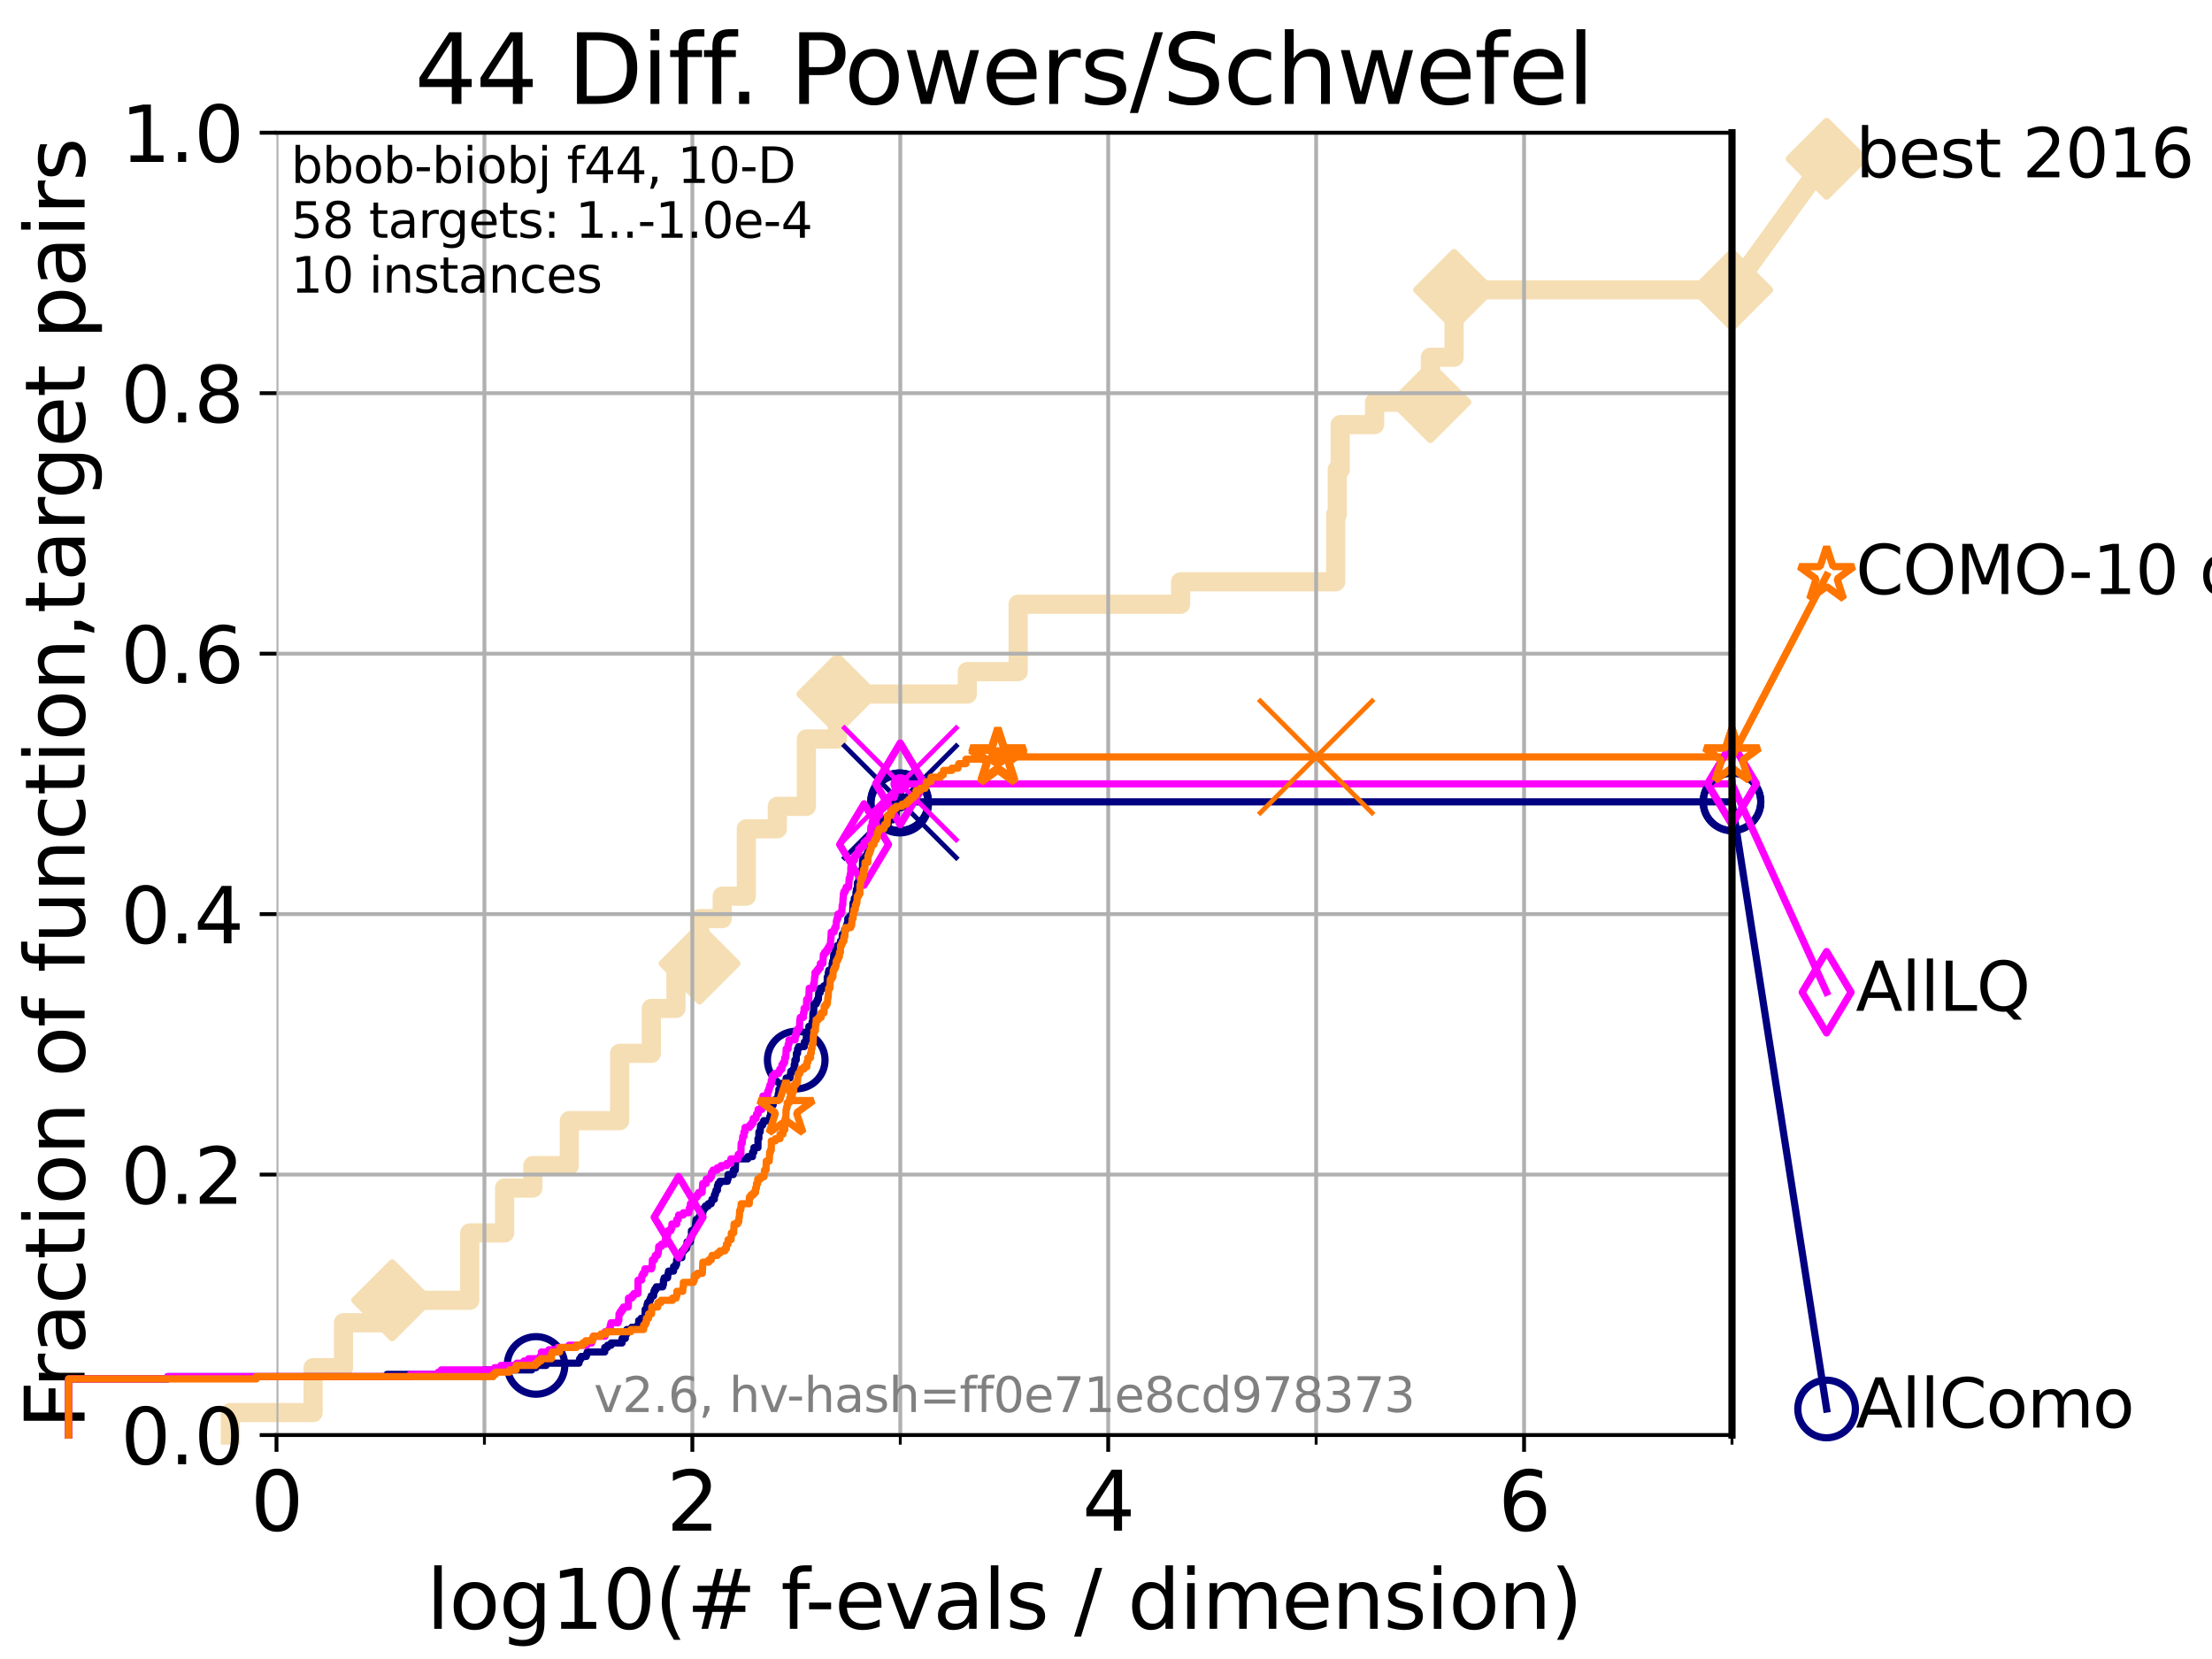 <?xml version="1.0" encoding="utf-8" standalone="no"?>
<!DOCTYPE svg PUBLIC "-//W3C//DTD SVG 1.1//EN"
  "http://www.w3.org/Graphics/SVG/1.1/DTD/svg11.dtd">
<svg xmlns:xlink="http://www.w3.org/1999/xlink" width="460.8pt" height="345.6pt" viewBox="0 0 460.8 345.6" xmlns="http://www.w3.org/2000/svg" version="1.1">
 <defs>
  <style type="text/css">*{stroke-linejoin: round; stroke-linecap: butt}</style>
 </defs>
 <g id="figure_1">
  <g id="patch_1">
   <path d="M 0 345.6 
L 460.8 345.6 
L 460.8 0 
L 0 0 
z
" style="fill: #ffffff"/>
  </g>
  <g id="axes_1">
   <g id="patch_2">
    <path d="M 57.6 298.944 
L 360.806 298.944 
L 360.806 27.648 
L 57.6 27.648 
z
" style="fill: #ffffff"/>
   </g>
   <g id="line2d_1">
    <path d="M 47.991 298.944 
L 47.991 294.266 
L 65.227 294.266 
L 65.227 284.911 
L 71.557 284.911 
L 71.557 275.556 
L 81.696 275.556 
L 81.696 270.879 
L 97.858 270.879 
L 97.858 256.846 
L 105.113 256.846 
L 105.113 247.491 
L 111.007 247.491 
L 111.007 242.814 
L 118.598 242.814 
L 118.598 233.459 
L 129.083 233.459 
L 129.083 219.426 
L 135.688 219.426 
L 135.688 210.071 
L 140.816 210.071 
L 140.816 200.716 
L 145.73 200.716 
L 145.73 191.361 
L 150.452 191.361 
L 150.452 186.684 
L 155.475 186.684 
L 155.475 172.651 
L 161.935 172.651 
L 161.935 167.974 
L 167.979 167.974 
L 167.979 153.941 
L 174.431 153.941 
L 174.431 144.586 
L 201.512 144.586 
L 201.512 139.908 
L 212.1 139.908 
L 212.1 125.876 
L 245.949 125.876 
L 245.949 121.198 
L 278.254 121.198 
L 278.254 107.166 
L 278.58 107.166 
L 278.58 97.811 
L 279.19 97.811 
L 279.19 88.456 
L 286.353 88.456 
L 286.353 83.778 
L 297.974 83.778 
L 297.974 74.423 
L 302.913 74.423 
L 302.913 60.391 
L 360.806 60.391 
" style="fill: none; stroke: #f5deb3; stroke-width: 4; stroke-linecap: square"/>
   </g>
   <g id="line2d_2">
    <defs>
     <path id="m7f07071099" d="M -0 7.778 
L 7.778 0 
L 0 -7.778 
L -7.778 -0 
z
" style="stroke: #f5deb3; stroke-width: 1.5; stroke-linejoin: miter"/>
    </defs>
    <g>
     <use xlink:href="#m7f07071099" x="81.696" y="270.879" style="fill: #f5deb3; stroke: #f5deb3; stroke-width: 1.5; stroke-linejoin: miter"/>
     <use xlink:href="#m7f07071099" x="145.73" y="200.716" style="fill: #f5deb3; stroke: #f5deb3; stroke-width: 1.5; stroke-linejoin: miter"/>
     <use xlink:href="#m7f07071099" x="174.431" y="144.586" style="fill: #f5deb3; stroke: #f5deb3; stroke-width: 1.5; stroke-linejoin: miter"/>
     <use xlink:href="#m7f07071099" x="297.974" y="83.778" style="fill: #f5deb3; stroke: #f5deb3; stroke-width: 1.5; stroke-linejoin: miter"/>
     <use xlink:href="#m7f07071099" x="302.913" y="60.391" style="fill: #f5deb3; stroke: #f5deb3; stroke-width: 1.5; stroke-linejoin: miter"/>
     <use xlink:href="#m7f07071099" x="360.806" y="60.391" style="fill: #f5deb3; stroke: #f5deb3; stroke-width: 1.5; stroke-linejoin: miter"/>
    </g>
   </g>
   <g id="line2d_3">
    <path style="fill: none; stroke: #f5deb3; stroke-width: 4; stroke-linecap: square"/>
    <g/>
   </g>
   <g id="line2d_4">
    <path d="M 360.806 60.391 
L 380.515 33.074 
" style="fill: none; stroke: #f5deb3; stroke-width: 4; stroke-linecap: square"/>
    <g>
     <use xlink:href="#m7f07071099" x="360.806" y="60.391" style="fill: #f5deb3; stroke: #f5deb3; stroke-width: 1.5; stroke-linejoin: miter"/>
     <use xlink:href="#m7f07071099" x="380.515" y="33.074" style="fill: #f5deb3; stroke: #f5deb3; stroke-width: 1.5; stroke-linejoin: miter"/>
    </g>
   </g>
   <g id="matplotlib.axis_1">
    <g id="xtick_1">
     <g id="line2d_5">
      <path d="M 57.6 298.944 
L 57.6 27.648 
" clip-path="url(#p27d6212e07)" style="fill: none; stroke: #b0b0b0; stroke-width: 0.8; stroke-linecap: square"/>
     </g>
     <g id="line2d_6">
      <defs>
       <path id="mec27ab8dca" d="M 0 0 
L 0 3.5 
" style="stroke: #000000; stroke-width: 0.8"/>
      </defs>
      <g>
       <use xlink:href="#mec27ab8dca" x="57.6" y="298.944" style="stroke: #000000; stroke-width: 0.8"/>
      </g>
     </g>
     <g id="text_1">
      <!-- 0 -->
      <g transform="translate(52.192 318.861) scale(0.17 -0.17)">
       <defs>
        <path id="DejaVuSans-30" d="M 2034 4250 
Q 1547 4250 1301 3770 
Q 1056 3291 1056 2328 
Q 1056 1369 1301 889 
Q 1547 409 2034 409 
Q 2525 409 2770 889 
Q 3016 1369 3016 2328 
Q 3016 3291 2770 3770 
Q 2525 4250 2034 4250 
z
M 2034 4750 
Q 2819 4750 3233 4129 
Q 3647 3509 3647 2328 
Q 3647 1150 3233 529 
Q 2819 -91 2034 -91 
Q 1250 -91 836 529 
Q 422 1150 422 2328 
Q 422 3509 836 4129 
Q 1250 4750 2034 4750 
z
" transform="scale(0.016)"/>
       </defs>
       <use xlink:href="#DejaVuSans-30"/>
      </g>
     </g>
    </g>
    <g id="xtick_2">
     <g id="line2d_7">
      <path d="M 144.23 298.944 
L 144.23 27.648 
" clip-path="url(#p27d6212e07)" style="fill: none; stroke: #b0b0b0; stroke-width: 0.8; stroke-linecap: square"/>
     </g>
     <g id="line2d_8">
      <g>
       <use xlink:href="#mec27ab8dca" x="144.23" y="298.944" style="stroke: #000000; stroke-width: 0.8"/>
      </g>
     </g>
     <g id="text_2">
      <!-- 2 -->
      <g transform="translate(138.822 318.861) scale(0.17 -0.17)">
       <defs>
        <path id="DejaVuSans-32" d="M 1228 531 
L 3431 531 
L 3431 0 
L 469 0 
L 469 531 
Q 828 903 1448 1529 
Q 2069 2156 2228 2338 
Q 2531 2678 2651 2914 
Q 2772 3150 2772 3378 
Q 2772 3750 2511 3984 
Q 2250 4219 1831 4219 
Q 1534 4219 1204 4116 
Q 875 4013 500 3803 
L 500 4441 
Q 881 4594 1212 4672 
Q 1544 4750 1819 4750 
Q 2544 4750 2975 4387 
Q 3406 4025 3406 3419 
Q 3406 3131 3298 2873 
Q 3191 2616 2906 2266 
Q 2828 2175 2409 1742 
Q 1991 1309 1228 531 
z
" transform="scale(0.016)"/>
       </defs>
       <use xlink:href="#DejaVuSans-32"/>
      </g>
     </g>
    </g>
    <g id="xtick_3">
     <g id="line2d_9">
      <path d="M 230.861 298.944 
L 230.861 27.648 
" clip-path="url(#p27d6212e07)" style="fill: none; stroke: #b0b0b0; stroke-width: 0.8; stroke-linecap: square"/>
     </g>
     <g id="line2d_10">
      <g>
       <use xlink:href="#mec27ab8dca" x="230.861" y="298.944" style="stroke: #000000; stroke-width: 0.8"/>
      </g>
     </g>
     <g id="text_3">
      <!-- 4 -->
      <g transform="translate(225.453 318.861) scale(0.17 -0.17)">
       <defs>
        <path id="DejaVuSans-34" d="M 2419 4116 
L 825 1625 
L 2419 1625 
L 2419 4116 
z
M 2253 4666 
L 3047 4666 
L 3047 1625 
L 3713 1625 
L 3713 1100 
L 3047 1100 
L 3047 0 
L 2419 0 
L 2419 1100 
L 313 1100 
L 313 1709 
L 2253 4666 
z
" transform="scale(0.016)"/>
       </defs>
       <use xlink:href="#DejaVuSans-34"/>
      </g>
     </g>
    </g>
    <g id="xtick_4">
     <g id="line2d_11">
      <path d="M 317.491 298.944 
L 317.491 27.648 
" clip-path="url(#p27d6212e07)" style="fill: none; stroke: #b0b0b0; stroke-width: 0.8; stroke-linecap: square"/>
     </g>
     <g id="line2d_12">
      <g>
       <use xlink:href="#mec27ab8dca" x="317.491" y="298.944" style="stroke: #000000; stroke-width: 0.8"/>
      </g>
     </g>
     <g id="text_4">
      <!-- 6 -->
      <g transform="translate(312.083 318.861) scale(0.17 -0.17)">
       <defs>
        <path id="DejaVuSans-36" d="M 2113 2584 
Q 1688 2584 1439 2293 
Q 1191 2003 1191 1497 
Q 1191 994 1439 701 
Q 1688 409 2113 409 
Q 2538 409 2786 701 
Q 3034 994 3034 1497 
Q 3034 2003 2786 2293 
Q 2538 2584 2113 2584 
z
M 3366 4563 
L 3366 3988 
Q 3128 4100 2886 4159 
Q 2644 4219 2406 4219 
Q 1781 4219 1451 3797 
Q 1122 3375 1075 2522 
Q 1259 2794 1537 2939 
Q 1816 3084 2150 3084 
Q 2853 3084 3261 2657 
Q 3669 2231 3669 1497 
Q 3669 778 3244 343 
Q 2819 -91 2113 -91 
Q 1303 -91 875 529 
Q 447 1150 447 2328 
Q 447 3434 972 4092 
Q 1497 4750 2381 4750 
Q 2619 4750 2861 4703 
Q 3103 4656 3366 4563 
z
" transform="scale(0.016)"/>
       </defs>
       <use xlink:href="#DejaVuSans-36"/>
      </g>
     </g>
    </g>
    <g id="xtick_5">
     <g id="line2d_13">
      <path d="M 100.915 298.944 
L 100.915 27.648 
" clip-path="url(#p27d6212e07)" style="fill: none; stroke: #b0b0b0; stroke-width: 0.8; stroke-linecap: square"/>
     </g>
     <g id="line2d_14">
      <defs>
       <path id="mb17210404a" d="M 0 0 
L 0 2 
" style="stroke: #000000; stroke-width: 0.6"/>
      </defs>
      <g>
       <use xlink:href="#mb17210404a" x="100.915" y="298.944" style="stroke: #000000; stroke-width: 0.6"/>
      </g>
     </g>
    </g>
    <g id="xtick_6">
     <g id="line2d_15">
      <path d="M 187.546 298.944 
L 187.546 27.648 
" clip-path="url(#p27d6212e07)" style="fill: none; stroke: #b0b0b0; stroke-width: 0.8; stroke-linecap: square"/>
     </g>
     <g id="line2d_16">
      <g>
       <use xlink:href="#mb17210404a" x="187.546" y="298.944" style="stroke: #000000; stroke-width: 0.6"/>
      </g>
     </g>
    </g>
    <g id="xtick_7">
     <g id="line2d_17">
      <path d="M 274.176 298.944 
L 274.176 27.648 
" clip-path="url(#p27d6212e07)" style="fill: none; stroke: #b0b0b0; stroke-width: 0.8; stroke-linecap: square"/>
     </g>
     <g id="line2d_18">
      <g>
       <use xlink:href="#mb17210404a" x="274.176" y="298.944" style="stroke: #000000; stroke-width: 0.6"/>
      </g>
     </g>
    </g>
    <g id="xtick_8">
     <g id="line2d_19">
      <path d="M 360.806 298.944 
L 360.806 27.648 
" clip-path="url(#p27d6212e07)" style="fill: none; stroke: #b0b0b0; stroke-width: 0.8; stroke-linecap: square"/>
     </g>
     <g id="line2d_20">
      <g>
       <use xlink:href="#mb17210404a" x="360.806" y="298.944" style="stroke: #000000; stroke-width: 0.6"/>
      </g>
     </g>
    </g>
    <g id="text_5">
     <!-- log10(# f-evals / dimension) -->
     <g transform="translate(88.823 339.314) scale(0.17 -0.17)">
      <defs>
       <path id="DejaVuSans-6c" d="M 603 4863 
L 1178 4863 
L 1178 0 
L 603 0 
L 603 4863 
z
" transform="scale(0.016)"/>
       <path id="DejaVuSans-6f" d="M 1959 3097 
Q 1497 3097 1228 2736 
Q 959 2375 959 1747 
Q 959 1119 1226 758 
Q 1494 397 1959 397 
Q 2419 397 2687 759 
Q 2956 1122 2956 1747 
Q 2956 2369 2687 2733 
Q 2419 3097 1959 3097 
z
M 1959 3584 
Q 2709 3584 3137 3096 
Q 3566 2609 3566 1747 
Q 3566 888 3137 398 
Q 2709 -91 1959 -91 
Q 1206 -91 779 398 
Q 353 888 353 1747 
Q 353 2609 779 3096 
Q 1206 3584 1959 3584 
z
" transform="scale(0.016)"/>
       <path id="DejaVuSans-67" d="M 2906 1791 
Q 2906 2416 2648 2759 
Q 2391 3103 1925 3103 
Q 1463 3103 1205 2759 
Q 947 2416 947 1791 
Q 947 1169 1205 825 
Q 1463 481 1925 481 
Q 2391 481 2648 825 
Q 2906 1169 2906 1791 
z
M 3481 434 
Q 3481 -459 3084 -895 
Q 2688 -1331 1869 -1331 
Q 1566 -1331 1297 -1286 
Q 1028 -1241 775 -1147 
L 775 -588 
Q 1028 -725 1275 -790 
Q 1522 -856 1778 -856 
Q 2344 -856 2625 -561 
Q 2906 -266 2906 331 
L 2906 616 
Q 2728 306 2450 153 
Q 2172 0 1784 0 
Q 1141 0 747 490 
Q 353 981 353 1791 
Q 353 2603 747 3093 
Q 1141 3584 1784 3584 
Q 2172 3584 2450 3431 
Q 2728 3278 2906 2969 
L 2906 3500 
L 3481 3500 
L 3481 434 
z
" transform="scale(0.016)"/>
       <path id="DejaVuSans-31" d="M 794 531 
L 1825 531 
L 1825 4091 
L 703 3866 
L 703 4441 
L 1819 4666 
L 2450 4666 
L 2450 531 
L 3481 531 
L 3481 0 
L 794 0 
L 794 531 
z
" transform="scale(0.016)"/>
       <path id="DejaVuSans-28" d="M 1984 4856 
Q 1566 4138 1362 3434 
Q 1159 2731 1159 2009 
Q 1159 1288 1364 580 
Q 1569 -128 1984 -844 
L 1484 -844 
Q 1016 -109 783 600 
Q 550 1309 550 2009 
Q 550 2706 781 3412 
Q 1013 4119 1484 4856 
L 1984 4856 
z
" transform="scale(0.016)"/>
       <path id="DejaVuSans-23" d="M 3272 2816 
L 2363 2816 
L 2100 1772 
L 3016 1772 
L 3272 2816 
z
M 2803 4594 
L 2478 3297 
L 3391 3297 
L 3719 4594 
L 4219 4594 
L 3897 3297 
L 4872 3297 
L 4872 2816 
L 3775 2816 
L 3519 1772 
L 4513 1772 
L 4513 1294 
L 3397 1294 
L 3072 0 
L 2572 0 
L 2894 1294 
L 1978 1294 
L 1656 0 
L 1153 0 
L 1478 1294 
L 494 1294 
L 494 1772 
L 1594 1772 
L 1856 2816 
L 850 2816 
L 850 3297 
L 1978 3297 
L 2297 4594 
L 2803 4594 
z
" transform="scale(0.016)"/>
       <path id="DejaVuSans-20" transform="scale(0.016)"/>
       <path id="DejaVuSans-66" d="M 2375 4863 
L 2375 4384 
L 1825 4384 
Q 1516 4384 1395 4259 
Q 1275 4134 1275 3809 
L 1275 3500 
L 2222 3500 
L 2222 3053 
L 1275 3053 
L 1275 0 
L 697 0 
L 697 3053 
L 147 3053 
L 147 3500 
L 697 3500 
L 697 3744 
Q 697 4328 969 4595 
Q 1241 4863 1831 4863 
L 2375 4863 
z
" transform="scale(0.016)"/>
       <path id="DejaVuSans-2d" d="M 313 2009 
L 1997 2009 
L 1997 1497 
L 313 1497 
L 313 2009 
z
" transform="scale(0.016)"/>
       <path id="DejaVuSans-65" d="M 3597 1894 
L 3597 1613 
L 953 1613 
Q 991 1019 1311 708 
Q 1631 397 2203 397 
Q 2534 397 2845 478 
Q 3156 559 3463 722 
L 3463 178 
Q 3153 47 2828 -22 
Q 2503 -91 2169 -91 
Q 1331 -91 842 396 
Q 353 884 353 1716 
Q 353 2575 817 3079 
Q 1281 3584 2069 3584 
Q 2775 3584 3186 3129 
Q 3597 2675 3597 1894 
z
M 3022 2063 
Q 3016 2534 2758 2815 
Q 2500 3097 2075 3097 
Q 1594 3097 1305 2825 
Q 1016 2553 972 2059 
L 3022 2063 
z
" transform="scale(0.016)"/>
       <path id="DejaVuSans-76" d="M 191 3500 
L 800 3500 
L 1894 563 
L 2988 3500 
L 3597 3500 
L 2284 0 
L 1503 0 
L 191 3500 
z
" transform="scale(0.016)"/>
       <path id="DejaVuSans-61" d="M 2194 1759 
Q 1497 1759 1228 1600 
Q 959 1441 959 1056 
Q 959 750 1161 570 
Q 1363 391 1709 391 
Q 2188 391 2477 730 
Q 2766 1069 2766 1631 
L 2766 1759 
L 2194 1759 
z
M 3341 1997 
L 3341 0 
L 2766 0 
L 2766 531 
Q 2569 213 2275 61 
Q 1981 -91 1556 -91 
Q 1019 -91 701 211 
Q 384 513 384 1019 
Q 384 1609 779 1909 
Q 1175 2209 1959 2209 
L 2766 2209 
L 2766 2266 
Q 2766 2663 2505 2880 
Q 2244 3097 1772 3097 
Q 1472 3097 1187 3025 
Q 903 2953 641 2809 
L 641 3341 
Q 956 3463 1253 3523 
Q 1550 3584 1831 3584 
Q 2591 3584 2966 3190 
Q 3341 2797 3341 1997 
z
" transform="scale(0.016)"/>
       <path id="DejaVuSans-73" d="M 2834 3397 
L 2834 2853 
Q 2591 2978 2328 3040 
Q 2066 3103 1784 3103 
Q 1356 3103 1142 2972 
Q 928 2841 928 2578 
Q 928 2378 1081 2264 
Q 1234 2150 1697 2047 
L 1894 2003 
Q 2506 1872 2764 1633 
Q 3022 1394 3022 966 
Q 3022 478 2636 193 
Q 2250 -91 1575 -91 
Q 1294 -91 989 -36 
Q 684 19 347 128 
L 347 722 
Q 666 556 975 473 
Q 1284 391 1588 391 
Q 1994 391 2212 530 
Q 2431 669 2431 922 
Q 2431 1156 2273 1281 
Q 2116 1406 1581 1522 
L 1381 1569 
Q 847 1681 609 1914 
Q 372 2147 372 2553 
Q 372 3047 722 3315 
Q 1072 3584 1716 3584 
Q 2034 3584 2315 3537 
Q 2597 3491 2834 3397 
z
" transform="scale(0.016)"/>
       <path id="DejaVuSans-2f" d="M 1625 4666 
L 2156 4666 
L 531 -594 
L 0 -594 
L 1625 4666 
z
" transform="scale(0.016)"/>
       <path id="DejaVuSans-64" d="M 2906 2969 
L 2906 4863 
L 3481 4863 
L 3481 0 
L 2906 0 
L 2906 525 
Q 2725 213 2448 61 
Q 2172 -91 1784 -91 
Q 1150 -91 751 415 
Q 353 922 353 1747 
Q 353 2572 751 3078 
Q 1150 3584 1784 3584 
Q 2172 3584 2448 3432 
Q 2725 3281 2906 2969 
z
M 947 1747 
Q 947 1113 1208 752 
Q 1469 391 1925 391 
Q 2381 391 2643 752 
Q 2906 1113 2906 1747 
Q 2906 2381 2643 2742 
Q 2381 3103 1925 3103 
Q 1469 3103 1208 2742 
Q 947 2381 947 1747 
z
" transform="scale(0.016)"/>
       <path id="DejaVuSans-69" d="M 603 3500 
L 1178 3500 
L 1178 0 
L 603 0 
L 603 3500 
z
M 603 4863 
L 1178 4863 
L 1178 4134 
L 603 4134 
L 603 4863 
z
" transform="scale(0.016)"/>
       <path id="DejaVuSans-6d" d="M 3328 2828 
Q 3544 3216 3844 3400 
Q 4144 3584 4550 3584 
Q 5097 3584 5394 3201 
Q 5691 2819 5691 2113 
L 5691 0 
L 5113 0 
L 5113 2094 
Q 5113 2597 4934 2840 
Q 4756 3084 4391 3084 
Q 3944 3084 3684 2787 
Q 3425 2491 3425 1978 
L 3425 0 
L 2847 0 
L 2847 2094 
Q 2847 2600 2669 2842 
Q 2491 3084 2119 3084 
Q 1678 3084 1418 2786 
Q 1159 2488 1159 1978 
L 1159 0 
L 581 0 
L 581 3500 
L 1159 3500 
L 1159 2956 
Q 1356 3278 1631 3431 
Q 1906 3584 2284 3584 
Q 2666 3584 2933 3390 
Q 3200 3197 3328 2828 
z
" transform="scale(0.016)"/>
       <path id="DejaVuSans-6e" d="M 3513 2113 
L 3513 0 
L 2938 0 
L 2938 2094 
Q 2938 2591 2744 2837 
Q 2550 3084 2163 3084 
Q 1697 3084 1428 2787 
Q 1159 2491 1159 1978 
L 1159 0 
L 581 0 
L 581 3500 
L 1159 3500 
L 1159 2956 
Q 1366 3272 1645 3428 
Q 1925 3584 2291 3584 
Q 2894 3584 3203 3211 
Q 3513 2838 3513 2113 
z
" transform="scale(0.016)"/>
       <path id="DejaVuSans-29" d="M 513 4856 
L 1013 4856 
Q 1481 4119 1714 3412 
Q 1947 2706 1947 2009 
Q 1947 1309 1714 600 
Q 1481 -109 1013 -844 
L 513 -844 
Q 928 -128 1133 580 
Q 1338 1288 1338 2009 
Q 1338 2731 1133 3434 
Q 928 4138 513 4856 
z
" transform="scale(0.016)"/>
      </defs>
      <use xlink:href="#DejaVuSans-6c"/>
      <use xlink:href="#DejaVuSans-6f" x="27.783"/>
      <use xlink:href="#DejaVuSans-67" x="88.965"/>
      <use xlink:href="#DejaVuSans-31" x="152.441"/>
      <use xlink:href="#DejaVuSans-30" x="216.064"/>
      <use xlink:href="#DejaVuSans-28" x="279.688"/>
      <use xlink:href="#DejaVuSans-23" x="318.701"/>
      <use xlink:href="#DejaVuSans-20" x="402.49"/>
      <use xlink:href="#DejaVuSans-66" x="434.277"/>
      <use xlink:href="#DejaVuSans-2d" x="463.982"/>
      <use xlink:href="#DejaVuSans-65" x="500.066"/>
      <use xlink:href="#DejaVuSans-76" x="561.59"/>
      <use xlink:href="#DejaVuSans-61" x="620.77"/>
      <use xlink:href="#DejaVuSans-6c" x="682.049"/>
      <use xlink:href="#DejaVuSans-73" x="709.832"/>
      <use xlink:href="#DejaVuSans-20" x="761.932"/>
      <use xlink:href="#DejaVuSans-2f" x="793.719"/>
      <use xlink:href="#DejaVuSans-20" x="827.41"/>
      <use xlink:href="#DejaVuSans-64" x="859.197"/>
      <use xlink:href="#DejaVuSans-69" x="922.674"/>
      <use xlink:href="#DejaVuSans-6d" x="950.457"/>
      <use xlink:href="#DejaVuSans-65" x="1047.869"/>
      <use xlink:href="#DejaVuSans-6e" x="1109.393"/>
      <use xlink:href="#DejaVuSans-73" x="1172.771"/>
      <use xlink:href="#DejaVuSans-69" x="1224.871"/>
      <use xlink:href="#DejaVuSans-6f" x="1252.654"/>
      <use xlink:href="#DejaVuSans-6e" x="1313.836"/>
      <use xlink:href="#DejaVuSans-29" x="1377.215"/>
     </g>
    </g>
   </g>
   <g id="matplotlib.axis_2">
    <g id="ytick_1">
     <g id="line2d_21">
      <path d="M 57.6 298.944 
L 360.806 298.944 
" clip-path="url(#p27d6212e07)" style="fill: none; stroke: #b0b0b0; stroke-width: 0.8; stroke-linecap: square"/>
     </g>
     <g id="line2d_22">
      <defs>
       <path id="md4d5c9fe03" d="M 0 0 
L -3.5 0 
" style="stroke: #000000; stroke-width: 0.8"/>
      </defs>
      <g>
       <use xlink:href="#md4d5c9fe03" x="57.6" y="298.944" style="stroke: #000000; stroke-width: 0.8"/>
      </g>
     </g>
     <g id="text_6">
      <!-- 0.0 -->
      <g transform="translate(25.155 305.023) scale(0.16 -0.16)">
       <defs>
        <path id="DejaVuSans-2e" d="M 684 794 
L 1344 794 
L 1344 0 
L 684 0 
L 684 794 
z
" transform="scale(0.016)"/>
       </defs>
       <use xlink:href="#DejaVuSans-30"/>
       <use xlink:href="#DejaVuSans-2e" x="63.623"/>
       <use xlink:href="#DejaVuSans-30" x="95.41"/>
      </g>
     </g>
    </g>
    <g id="ytick_2">
     <g id="line2d_23">
      <path d="M 57.6 244.685 
L 360.806 244.685 
" clip-path="url(#p27d6212e07)" style="fill: none; stroke: #b0b0b0; stroke-width: 0.8; stroke-linecap: square"/>
     </g>
     <g id="line2d_24">
      <g>
       <use xlink:href="#md4d5c9fe03" x="57.6" y="244.685" style="stroke: #000000; stroke-width: 0.8"/>
      </g>
     </g>
     <g id="text_7">
      <!-- 0.2 -->
      <g transform="translate(25.155 250.764) scale(0.16 -0.16)">
       <use xlink:href="#DejaVuSans-30"/>
       <use xlink:href="#DejaVuSans-2e" x="63.623"/>
       <use xlink:href="#DejaVuSans-32" x="95.41"/>
      </g>
     </g>
    </g>
    <g id="ytick_3">
     <g id="line2d_25">
      <path d="M 57.6 190.426 
L 360.806 190.426 
" clip-path="url(#p27d6212e07)" style="fill: none; stroke: #b0b0b0; stroke-width: 0.8; stroke-linecap: square"/>
     </g>
     <g id="line2d_26">
      <g>
       <use xlink:href="#md4d5c9fe03" x="57.6" y="190.426" style="stroke: #000000; stroke-width: 0.8"/>
      </g>
     </g>
     <g id="text_8">
      <!-- 0.4 -->
      <g transform="translate(25.155 196.504) scale(0.16 -0.16)">
       <use xlink:href="#DejaVuSans-30"/>
       <use xlink:href="#DejaVuSans-2e" x="63.623"/>
       <use xlink:href="#DejaVuSans-34" x="95.41"/>
      </g>
     </g>
    </g>
    <g id="ytick_4">
     <g id="line2d_27">
      <path d="M 57.6 136.166 
L 360.806 136.166 
" clip-path="url(#p27d6212e07)" style="fill: none; stroke: #b0b0b0; stroke-width: 0.8; stroke-linecap: square"/>
     </g>
     <g id="line2d_28">
      <g>
       <use xlink:href="#md4d5c9fe03" x="57.6" y="136.166" style="stroke: #000000; stroke-width: 0.8"/>
      </g>
     </g>
     <g id="text_9">
      <!-- 0.6 -->
      <g transform="translate(25.155 142.245) scale(0.16 -0.16)">
       <use xlink:href="#DejaVuSans-30"/>
       <use xlink:href="#DejaVuSans-2e" x="63.623"/>
       <use xlink:href="#DejaVuSans-36" x="95.41"/>
      </g>
     </g>
    </g>
    <g id="ytick_5">
     <g id="line2d_29">
      <path d="M 57.6 81.907 
L 360.806 81.907 
" clip-path="url(#p27d6212e07)" style="fill: none; stroke: #b0b0b0; stroke-width: 0.8; stroke-linecap: square"/>
     </g>
     <g id="line2d_30">
      <g>
       <use xlink:href="#md4d5c9fe03" x="57.6" y="81.907" style="stroke: #000000; stroke-width: 0.8"/>
      </g>
     </g>
     <g id="text_10">
      <!-- 0.8 -->
      <g transform="translate(25.155 87.986) scale(0.16 -0.16)">
       <defs>
        <path id="DejaVuSans-38" d="M 2034 2216 
Q 1584 2216 1326 1975 
Q 1069 1734 1069 1313 
Q 1069 891 1326 650 
Q 1584 409 2034 409 
Q 2484 409 2743 651 
Q 3003 894 3003 1313 
Q 3003 1734 2745 1975 
Q 2488 2216 2034 2216 
z
M 1403 2484 
Q 997 2584 770 2862 
Q 544 3141 544 3541 
Q 544 4100 942 4425 
Q 1341 4750 2034 4750 
Q 2731 4750 3128 4425 
Q 3525 4100 3525 3541 
Q 3525 3141 3298 2862 
Q 3072 2584 2669 2484 
Q 3125 2378 3379 2068 
Q 3634 1759 3634 1313 
Q 3634 634 3220 271 
Q 2806 -91 2034 -91 
Q 1263 -91 848 271 
Q 434 634 434 1313 
Q 434 1759 690 2068 
Q 947 2378 1403 2484 
z
M 1172 3481 
Q 1172 3119 1398 2916 
Q 1625 2713 2034 2713 
Q 2441 2713 2670 2916 
Q 2900 3119 2900 3481 
Q 2900 3844 2670 4047 
Q 2441 4250 2034 4250 
Q 1625 4250 1398 4047 
Q 1172 3844 1172 3481 
z
" transform="scale(0.016)"/>
       </defs>
       <use xlink:href="#DejaVuSans-30"/>
       <use xlink:href="#DejaVuSans-2e" x="63.623"/>
       <use xlink:href="#DejaVuSans-38" x="95.41"/>
      </g>
     </g>
    </g>
    <g id="ytick_6">
     <g id="line2d_31">
      <path d="M 57.6 27.648 
L 360.806 27.648 
" clip-path="url(#p27d6212e07)" style="fill: none; stroke: #b0b0b0; stroke-width: 0.8; stroke-linecap: square"/>
     </g>
     <g id="line2d_32">
      <g>
       <use xlink:href="#md4d5c9fe03" x="57.6" y="27.648" style="stroke: #000000; stroke-width: 0.8"/>
      </g>
     </g>
     <g id="text_11">
      <!-- 1.0 -->
      <g transform="translate(25.155 33.727) scale(0.16 -0.16)">
       <use xlink:href="#DejaVuSans-31"/>
       <use xlink:href="#DejaVuSans-2e" x="63.623"/>
       <use xlink:href="#DejaVuSans-30" x="95.41"/>
      </g>
     </g>
    </g>
    <g id="text_12">
     <!-- Fraction of function,target pairs -->
     <g transform="translate(17.62 297.681) rotate(-90) scale(0.17 -0.17)">
      <defs>
       <path id="DejaVuSans-46" d="M 628 4666 
L 3309 4666 
L 3309 4134 
L 1259 4134 
L 1259 2759 
L 3109 2759 
L 3109 2228 
L 1259 2228 
L 1259 0 
L 628 0 
L 628 4666 
z
" transform="scale(0.016)"/>
       <path id="DejaVuSans-72" d="M 2631 2963 
Q 2534 3019 2420 3045 
Q 2306 3072 2169 3072 
Q 1681 3072 1420 2755 
Q 1159 2438 1159 1844 
L 1159 0 
L 581 0 
L 581 3500 
L 1159 3500 
L 1159 2956 
Q 1341 3275 1631 3429 
Q 1922 3584 2338 3584 
Q 2397 3584 2469 3576 
Q 2541 3569 2628 3553 
L 2631 2963 
z
" transform="scale(0.016)"/>
       <path id="DejaVuSans-63" d="M 3122 3366 
L 3122 2828 
Q 2878 2963 2633 3030 
Q 2388 3097 2138 3097 
Q 1578 3097 1268 2742 
Q 959 2388 959 1747 
Q 959 1106 1268 751 
Q 1578 397 2138 397 
Q 2388 397 2633 464 
Q 2878 531 3122 666 
L 3122 134 
Q 2881 22 2623 -34 
Q 2366 -91 2075 -91 
Q 1284 -91 818 406 
Q 353 903 353 1747 
Q 353 2603 823 3093 
Q 1294 3584 2113 3584 
Q 2378 3584 2631 3529 
Q 2884 3475 3122 3366 
z
" transform="scale(0.016)"/>
       <path id="DejaVuSans-74" d="M 1172 4494 
L 1172 3500 
L 2356 3500 
L 2356 3053 
L 1172 3053 
L 1172 1153 
Q 1172 725 1289 603 
Q 1406 481 1766 481 
L 2356 481 
L 2356 0 
L 1766 0 
Q 1100 0 847 248 
Q 594 497 594 1153 
L 594 3053 
L 172 3053 
L 172 3500 
L 594 3500 
L 594 4494 
L 1172 4494 
z
" transform="scale(0.016)"/>
       <path id="DejaVuSans-75" d="M 544 1381 
L 544 3500 
L 1119 3500 
L 1119 1403 
Q 1119 906 1312 657 
Q 1506 409 1894 409 
Q 2359 409 2629 706 
Q 2900 1003 2900 1516 
L 2900 3500 
L 3475 3500 
L 3475 0 
L 2900 0 
L 2900 538 
Q 2691 219 2414 64 
Q 2138 -91 1772 -91 
Q 1169 -91 856 284 
Q 544 659 544 1381 
z
M 1991 3584 
L 1991 3584 
z
" transform="scale(0.016)"/>
       <path id="DejaVuSans-2c" d="M 750 794 
L 1409 794 
L 1409 256 
L 897 -744 
L 494 -744 
L 750 256 
L 750 794 
z
" transform="scale(0.016)"/>
       <path id="DejaVuSans-70" d="M 1159 525 
L 1159 -1331 
L 581 -1331 
L 581 3500 
L 1159 3500 
L 1159 2969 
Q 1341 3281 1617 3432 
Q 1894 3584 2278 3584 
Q 2916 3584 3314 3078 
Q 3713 2572 3713 1747 
Q 3713 922 3314 415 
Q 2916 -91 2278 -91 
Q 1894 -91 1617 61 
Q 1341 213 1159 525 
z
M 3116 1747 
Q 3116 2381 2855 2742 
Q 2594 3103 2138 3103 
Q 1681 3103 1420 2742 
Q 1159 2381 1159 1747 
Q 1159 1113 1420 752 
Q 1681 391 2138 391 
Q 2594 391 2855 752 
Q 3116 1113 3116 1747 
z
" transform="scale(0.016)"/>
      </defs>
      <use xlink:href="#DejaVuSans-46"/>
      <use xlink:href="#DejaVuSans-72" x="50.27"/>
      <use xlink:href="#DejaVuSans-61" x="91.383"/>
      <use xlink:href="#DejaVuSans-63" x="152.662"/>
      <use xlink:href="#DejaVuSans-74" x="207.643"/>
      <use xlink:href="#DejaVuSans-69" x="246.852"/>
      <use xlink:href="#DejaVuSans-6f" x="274.635"/>
      <use xlink:href="#DejaVuSans-6e" x="335.816"/>
      <use xlink:href="#DejaVuSans-20" x="399.195"/>
      <use xlink:href="#DejaVuSans-6f" x="430.982"/>
      <use xlink:href="#DejaVuSans-66" x="492.164"/>
      <use xlink:href="#DejaVuSans-20" x="527.369"/>
      <use xlink:href="#DejaVuSans-66" x="559.156"/>
      <use xlink:href="#DejaVuSans-75" x="594.361"/>
      <use xlink:href="#DejaVuSans-6e" x="657.74"/>
      <use xlink:href="#DejaVuSans-63" x="721.119"/>
      <use xlink:href="#DejaVuSans-74" x="776.1"/>
      <use xlink:href="#DejaVuSans-69" x="815.309"/>
      <use xlink:href="#DejaVuSans-6f" x="843.092"/>
      <use xlink:href="#DejaVuSans-6e" x="904.273"/>
      <use xlink:href="#DejaVuSans-2c" x="967.652"/>
      <use xlink:href="#DejaVuSans-74" x="999.439"/>
      <use xlink:href="#DejaVuSans-61" x="1038.648"/>
      <use xlink:href="#DejaVuSans-72" x="1099.928"/>
      <use xlink:href="#DejaVuSans-67" x="1139.291"/>
      <use xlink:href="#DejaVuSans-65" x="1202.768"/>
      <use xlink:href="#DejaVuSans-74" x="1264.291"/>
      <use xlink:href="#DejaVuSans-20" x="1303.5"/>
      <use xlink:href="#DejaVuSans-70" x="1335.287"/>
      <use xlink:href="#DejaVuSans-61" x="1398.764"/>
      <use xlink:href="#DejaVuSans-69" x="1460.043"/>
      <use xlink:href="#DejaVuSans-72" x="1487.826"/>
      <use xlink:href="#DejaVuSans-73" x="1528.939"/>
     </g>
    </g>
   </g>
   <g id="line2d_33">
    <defs>
     <path id="md8c460019f" d="M 0 1.5 
C 0.398 1.5 0.779 1.342 1.061 1.061 
C 1.342 0.779 1.5 0.398 1.5 0 
C 1.5 -0.398 1.342 -0.779 1.061 -1.061 
C 0.779 -1.342 0.398 -1.5 0 -1.5 
C -0.398 -1.5 -0.779 -1.342 -1.061 -1.061 
C -1.342 -0.779 -1.5 -0.398 -1.5 0 
C -1.5 0.398 -1.342 0.779 -1.061 1.061 
C -0.779 1.342 -0.398 1.5 0 1.5 
z
" style="stroke: #f5deb3"/>
    </defs>
    <g>
     <use xlink:href="#md8c460019f" x="302.913" y="60.391" style="fill: #f5deb3; stroke: #f5deb3"/>
     <use xlink:href="#md8c460019f" x="302.913" y="60.391" style="fill: #f5deb3; stroke: #f5deb3"/>
    </g>
   </g>
   <g id="line2d_34">
    <defs>
     <path id="m17add795a9" d="M 0 1.5 
C 0.398 1.5 0.779 1.342 1.061 1.061 
C 1.342 0.779 1.5 0.398 1.5 0 
C 1.5 -0.398 1.342 -0.779 1.061 -1.061 
C 0.779 -1.342 0.398 -1.5 0 -1.5 
C -0.398 -1.5 -0.779 -1.342 -1.061 -1.061 
C -1.342 -0.779 -1.5 -0.398 -1.5 0 
C -1.5 0.398 -1.342 0.779 -1.061 1.061 
C -0.779 1.342 -0.398 1.5 0 1.5 
z
" style="stroke: #000080"/>
    </defs>
    <g>
     <use xlink:href="#m17add795a9" x="187.402" y="167.038" style="fill: #000080; stroke: #000080"/>
     <use xlink:href="#m17add795a9" x="187.402" y="167.038" style="fill: #000080; stroke: #000080"/>
    </g>
   </g>
   <g id="line2d_35">
    <path d="M 14.285 298.944 
L 14.285 287.25 
L 34.951 287.25 
L 34.951 286.782 
L 80.621 286.782 
L 80.621 286.315 
L 94.472 286.315 
L 94.472 285.847 
L 100.915 285.847 
L 100.915 285.379 
L 110.786 285.379 
L 110.786 284.911 
L 111.656 284.911 
L 111.656 284.444 
L 113.765 284.444 
L 113.765 283.976 
L 120.617 283.976 
L 120.617 283.508 
L 120.748 283.508 
L 120.748 283.04 
L 121.073 283.04 
L 121.073 282.573 
L 122.138 282.573 
L 122.138 282.105 
L 122.32 282.105 
L 122.32 281.637 
L 125.979 281.637 
L 125.979 280.702 
L 126.565 280.702 
L 126.565 280.234 
L 127.32 280.234 
L 127.32 279.766 
L 129.582 279.766 
L 129.582 278.831 
L 130.266 278.831 
L 130.266 277.895 
L 130.579 277.895 
L 130.579 276.96 
L 131.601 276.96 
L 131.601 276.492 
L 132.847 276.492 
L 132.847 276.024 
L 133.052 276.024 
L 133.052 275.089 
L 133.557 275.089 
L 133.557 274.621 
L 134.368 274.621 
L 134.4 272.75 
L 134.777 272.75 
L 134.777 271.814 
L 134.901 271.814 
L 134.901 271.347 
L 135.268 271.347 
L 135.268 270.879 
L 135.479 270.879 
L 135.479 270.411 
L 135.658 270.411 
L 135.658 269.943 
L 136.156 269.943 
L 136.213 269.008 
L 136.414 269.008 
L 136.414 268.54 
L 136.725 268.54 
L 136.725 268.072 
L 138.051 268.072 
L 138.051 267.605 
L 138.207 267.605 
L 138.207 266.669 
L 138.362 266.669 
L 138.362 266.201 
L 139.068 266.201 
L 139.167 265.266 
L 139.265 265.266 
L 139.265 264.798 
L 140.313 264.798 
L 140.313 263.863 
L 140.748 263.863 
L 140.748 263.395 
L 140.951 263.395 
L 140.951 262.459 
L 141.129 262.459 
L 141.129 261.992 
L 142.038 261.992 
L 142.102 260.588 
L 142.518 260.588 
L 142.518 260.121 
L 143.006 260.121 
L 143.006 259.653 
L 143.126 259.653 
L 143.126 258.717 
L 143.831 258.717 
L 143.831 257.782 
L 144.041 257.782 
L 144.041 256.379 
L 144.658 256.379 
L 144.658 255.911 
L 144.859 255.911 
L 144.932 254.508 
L 145.022 254.508 
L 145.022 254.04 
L 145.556 254.04 
L 145.556 253.572 
L 145.834 253.572 
L 145.834 253.104 
L 146.379 253.104 
L 146.396 252.169 
L 146.579 252.169 
L 146.579 251.701 
L 146.941 251.701 
L 146.941 251.233 
L 147.534 251.233 
L 147.534 250.766 
L 148.155 250.766 
L 148.155 250.298 
L 148.322 250.298 
L 148.322 249.83 
L 148.815 249.83 
L 148.815 248.895 
L 149.021 248.895 
L 149.021 248.427 
L 149.151 248.427 
L 149.151 247.959 
L 149.453 247.959 
L 149.453 247.024 
L 149.609 247.024 
L 149.609 246.556 
L 149.959 246.556 
L 149.959 246.088 
L 151.529 246.088 
L 151.529 245.62 
L 151.669 245.62 
L 151.669 244.685 
L 152.752 244.685 
L 152.752 243.749 
L 153.177 243.749 
L 153.271 241.411 
L 155.783 241.411 
L 155.783 240.943 
L 156.764 240.943 
L 156.764 240.007 
L 157.052 240.007 
L 157.052 239.072 
L 157.899 239.072 
L 157.899 237.201 
L 158.08 237.201 
L 158.098 235.798 
L 158.357 235.798 
L 158.445 234.394 
L 158.873 234.394 
L 158.873 233.927 
L 159.088 233.927 
L 159.088 233.459 
L 160.383 233.459 
L 160.383 232.523 
L 160.526 232.523 
L 160.597 231.12 
L 160.731 231.12 
L 160.77 230.184 
L 161.072 230.184 
L 161.072 229.249 
L 161.81 229.249 
L 161.81 228.781 
L 162.118 228.781 
L 162.118 227.846 
L 162.256 227.846 
L 162.256 226.91 
L 162.803 226.91 
L 162.803 225.975 
L 163.335 225.975 
L 163.335 225.507 
L 163.773 225.507 
L 163.773 224.571 
L 164.568 224.571 
L 164.67 223.636 
L 164.74 223.636 
L 164.74 223.168 
L 165.257 223.168 
L 165.257 222.7 
L 165.453 222.7 
L 165.453 221.765 
L 165.593 221.765 
L 165.593 220.829 
L 165.868 220.829 
L 165.904 219.426 
L 166.146 219.426 
L 166.146 218.491 
L 166.374 218.491 
L 166.374 218.023 
L 167.548 218.023 
L 167.548 217.087 
L 167.952 217.087 
L 167.952 216.152 
L 168.253 216.152 
L 168.301 214.749 
L 168.498 214.749 
L 168.498 213.813 
L 169.17 213.813 
L 169.17 212.878 
L 169.304 212.878 
L 169.339 211.007 
L 169.487 211.007 
L 169.556 209.136 
L 170.039 209.136 
L 170.039 208.668 
L 170.266 208.668 
L 170.266 208.2 
L 170.482 208.2 
L 170.552 206.797 
L 170.86 206.797 
L 170.86 205.861 
L 171.595 205.861 
L 171.595 205.394 
L 172.161 205.394 
L 172.161 204.926 
L 172.31 204.926 
L 172.335 203.523 
L 172.541 203.523 
L 172.541 202.587 
L 172.658 202.587 
L 172.658 202.119 
L 173.306 202.119 
L 173.35 200.716 
L 173.45 200.716 
L 173.45 200.248 
L 173.593 200.248 
L 173.687 198.845 
L 173.93 198.845 
L 173.93 198.377 
L 174.073 198.377 
L 174.073 197.91 
L 174.439 197.91 
L 174.439 196.974 
L 175.066 196.974 
L 175.081 196.039 
L 175.453 196.039 
L 175.456 194.635 
L 175.947 194.635 
L 175.947 193.7 
L 176.21 193.7 
L 176.21 193.232 
L 176.351 193.232 
L 176.351 192.764 
L 176.49 192.764 
L 176.49 192.297 
L 176.605 192.297 
L 176.605 191.361 
L 177.001 191.361 
L 177.001 190.893 
L 177.466 190.893 
L 177.466 190.426 
L 177.614 190.426 
L 177.709 188.087 
L 177.958 188.087 
L 177.958 187.151 
L 178.244 187.151 
L 178.339 185.748 
L 178.41 185.748 
L 178.41 185.28 
L 178.614 185.28 
L 178.617 183.877 
L 178.928 183.877 
L 178.928 182.942 
L 179.253 182.942 
L 179.265 181.538 
L 179.552 181.538 
L 179.552 181.071 
L 179.669 181.071 
L 179.683 179.2 
L 179.78 179.2 
L 179.78 178.732 
L 180.332 178.732 
L 180.332 178.264 
L 180.631 178.264 
L 180.631 177.796 
L 180.825 177.796 
L 180.825 177.329 
L 181.216 177.329 
L 181.321 175.925 
L 181.512 175.925 
L 181.566 174.99 
L 181.656 174.99 
L 181.656 174.522 
L 182.311 174.522 
L 182.321 173.587 
L 182.857 173.587 
L 182.857 173.119 
L 183.341 173.119 
L 183.341 172.651 
L 183.769 172.651 
L 183.769 172.183 
L 184.068 172.183 
L 184.068 171.716 
L 185.027 171.716 
L 185.027 170.78 
L 186.03 170.78 
L 186.03 170.312 
L 186.269 170.312 
L 186.269 169.845 
L 186.674 169.845 
L 186.685 167.974 
L 187.233 167.974 
L 187.233 167.506 
L 187.402 167.506 
L 187.402 167.038 
L 360.806 167.038 
L 360.806 167.038 
" style="fill: none; stroke: #000080; stroke-width: 1.5; stroke-linecap: square"/>
   </g>
   <g id="line2d_36">
    <defs>
     <path id="m819dcee6af" d="M 0 6 
C 1.591 6 3.117 5.368 4.243 4.243 
C 5.368 3.117 6 1.591 6 0 
C 6 -1.591 5.368 -3.117 4.243 -4.243 
C 3.117 -5.368 1.591 -6 0 -6 
C -1.591 -6 -3.117 -5.368 -4.243 -4.243 
C -5.368 -3.117 -6 -1.591 -6 0 
C -6 1.591 -5.368 3.117 -4.243 4.243 
C -3.117 5.368 -1.591 6 0 6 
z
" style="stroke: #000080; stroke-width: 1.5"/>
    </defs>
    <g>
     <use xlink:href="#m819dcee6af" x="111.656" y="284.444" style="fill-opacity: 0; stroke: #000080; stroke-width: 1.5"/>
     <use xlink:href="#m819dcee6af" x="165.868" y="220.829" style="fill-opacity: 0; stroke: #000080; stroke-width: 1.5"/>
     <use xlink:href="#m819dcee6af" x="187.402" y="167.506" style="fill-opacity: 0; stroke: #000080; stroke-width: 1.5"/>
     <use xlink:href="#m819dcee6af" x="187.402" y="167.038" style="fill-opacity: 0; stroke: #000080; stroke-width: 1.5"/>
     <use xlink:href="#m819dcee6af" x="187.402" y="167.038" style="fill-opacity: 0; stroke: #000080; stroke-width: 1.5"/>
     <use xlink:href="#m819dcee6af" x="360.806" y="167.038" style="fill-opacity: 0; stroke: #000080; stroke-width: 1.5"/>
    </g>
   </g>
   <g id="line2d_37">
    <path style="fill: none; stroke: #000080; stroke-width: 1.5; stroke-linecap: square"/>
    <g/>
   </g>
   <g id="line2d_38">
    <path d="M 187.563 167.038 
" clip-path="url(#p27d6212e07)" style="fill: none; stroke: #000080; stroke-width: 1.5; stroke-linecap: square"/>
    <defs>
     <path id="m8dad9f1653" d="M -12 12 
L 12 -12 
M -12 -12 
L 12 12 
" style="stroke: #000080"/>
    </defs>
    <g clip-path="url(#p27d6212e07)">
     <use xlink:href="#m8dad9f1653" x="187.563" y="167.038" style="fill: #000080; stroke: #000080"/>
    </g>
   </g>
   <g id="line2d_39">
    <defs>
     <path id="m30a0eb0f87" d="M 0 1.5 
C 0.398 1.5 0.779 1.342 1.061 1.061 
C 1.342 0.779 1.5 0.398 1.5 0 
C 1.5 -0.398 1.342 -0.779 1.061 -1.061 
C 0.779 -1.342 0.398 -1.5 0 -1.5 
C -0.398 -1.5 -0.779 -1.342 -1.061 -1.061 
C -1.342 -0.779 -1.5 -0.398 -1.5 0 
C -1.5 0.398 -1.342 0.779 -1.061 1.061 
C -0.779 1.342 -0.398 1.5 0 1.5 
z
" style="stroke: #ff00ff"/>
    </defs>
    <g>
     <use xlink:href="#m30a0eb0f87" x="187.536" y="163.296" style="fill: #ff00ff; stroke: #ff00ff"/>
     <use xlink:href="#m30a0eb0f87" x="187.536" y="163.296" style="fill: #ff00ff; stroke: #ff00ff"/>
    </g>
   </g>
   <g id="line2d_40">
    <path d="M 14.285 298.944 
L 14.285 287.25 
L 34.951 287.25 
L 34.951 286.782 
L 85.471 286.782 
L 85.471 286.315 
L 91.306 286.315 
L 91.306 285.847 
L 91.923 285.847 
L 91.923 285.379 
L 103.047 285.379 
L 103.047 284.911 
L 104.345 284.911 
L 104.345 284.444 
L 107.644 284.444 
L 107.644 283.976 
L 109.159 283.976 
L 109.159 283.508 
L 110.106 283.508 
L 110.106 283.04 
L 112.488 283.04 
L 112.488 282.573 
L 112.79 282.573 
L 112.79 281.637 
L 114.327 281.637 
L 114.327 281.169 
L 116.17 281.169 
L 116.17 280.702 
L 118.525 280.702 
L 118.525 280.234 
L 122.259 280.234 
L 122.259 279.766 
L 123.26 279.766 
L 123.26 279.298 
L 123.432 279.298 
L 123.432 278.831 
L 123.601 278.831 
L 123.601 278.363 
L 126.029 278.363 
L 126.029 277.427 
L 126.804 277.427 
L 126.804 276.96 
L 127.134 276.96 
L 127.134 276.024 
L 127.274 276.024 
L 127.274 275.556 
L 128.744 275.556 
L 128.744 275.089 
L 128.914 275.089 
L 128.957 273.685 
L 129.209 273.685 
L 129.209 273.218 
L 129.541 273.218 
L 129.541 272.75 
L 129.866 272.75 
L 129.866 272.282 
L 130.888 272.282 
L 130.926 270.411 
L 131.637 270.411 
L 131.637 269.943 
L 132.037 269.943 
L 132.037 269.476 
L 132.881 269.476 
L 132.916 266.669 
L 133.656 266.669 
L 133.689 265.734 
L 133.918 265.734 
L 133.918 265.266 
L 134.305 265.266 
L 134.337 264.33 
L 135.717 264.33 
L 135.717 263.863 
L 135.864 263.863 
L 135.894 262.459 
L 136.357 262.459 
L 136.357 261.992 
L 136.499 261.992 
L 136.499 261.524 
L 136.975 261.524 
L 136.975 261.056 
L 137.141 261.056 
L 137.223 259.653 
L 137.788 259.653 
L 137.788 259.185 
L 138.592 259.185 
L 138.592 258.25 
L 138.819 258.25 
L 138.819 257.314 
L 139.093 257.314 
L 139.167 256.379 
L 139.748 256.379 
L 139.748 255.911 
L 139.938 255.911 
L 139.962 254.975 
L 140.973 254.975 
L 140.973 254.04 
L 141.283 254.04 
L 141.371 253.104 
L 142.332 253.104 
L 142.332 252.637 
L 143.502 252.637 
L 143.58 251.701 
L 143.812 251.701 
L 143.812 250.766 
L 144.193 250.766 
L 144.193 250.298 
L 144.713 250.298 
L 144.713 249.362 
L 145.22 249.362 
L 145.22 248.895 
L 145.521 248.895 
L 145.521 248.427 
L 146.261 248.427 
L 146.345 247.024 
L 146.379 247.024 
L 146.379 246.556 
L 147.119 246.556 
L 147.119 245.62 
L 147.878 245.62 
L 147.878 245.153 
L 148.216 245.153 
L 148.216 244.217 
L 148.533 244.217 
L 148.533 243.749 
L 149.41 243.749 
L 149.41 243.282 
L 150.207 243.282 
L 150.207 242.814 
L 151.414 242.814 
L 151.414 242.346 
L 152.243 242.346 
L 152.243 241.411 
L 153.776 241.411 
L 153.776 240.475 
L 154.334 240.475 
L 154.4 238.136 
L 154.628 238.136 
L 154.725 236.733 
L 154.971 236.733 
L 154.971 235.798 
L 155.204 235.798 
L 155.204 234.862 
L 156.146 234.862 
L 156.146 234.394 
L 156.541 234.394 
L 156.541 233.927 
L 156.899 233.927 
L 156.899 232.991 
L 157.513 232.991 
L 157.596 232.056 
L 157.926 232.056 
L 157.926 231.12 
L 158.7 231.12 
L 158.77 229.249 
L 158.934 229.249 
L 158.934 228.313 
L 159.907 228.313 
L 159.907 227.378 
L 160.126 227.378 
L 160.126 226.91 
L 160.271 226.91 
L 160.271 226.442 
L 160.407 226.442 
L 160.407 225.975 
L 160.668 225.975 
L 160.668 225.039 
L 160.871 225.039 
L 160.871 224.104 
L 161.339 224.104 
L 161.339 223.636 
L 162.22 223.636 
L 162.22 223.168 
L 162.457 223.168 
L 162.457 222.7 
L 162.887 222.7 
L 162.887 221.765 
L 163.205 221.765 
L 163.205 221.297 
L 163.471 221.297 
L 163.471 220.362 
L 163.686 220.362 
L 163.78 218.491 
L 164.175 218.491 
L 164.175 217.555 
L 164.356 217.555 
L 164.356 216.62 
L 165.647 216.62 
L 165.647 215.684 
L 165.868 215.684 
L 165.868 214.749 
L 166.222 214.749 
L 166.222 214.281 
L 166.541 214.281 
L 166.616 212.41 
L 166.701 212.41 
L 166.701 211.942 
L 167.367 211.942 
L 167.367 211.007 
L 167.499 211.007 
L 167.499 210.071 
L 167.968 210.071 
L 168.042 208.2 
L 168.467 208.2 
L 168.576 205.861 
L 169.408 205.861 
L 169.482 204.926 
L 169.609 204.926 
L 169.697 203.523 
L 169.779 203.523 
L 169.779 202.587 
L 170.153 202.587 
L 170.153 202.119 
L 170.519 202.119 
L 170.519 201.652 
L 170.883 201.652 
L 170.888 200.716 
L 171.427 200.716 
L 171.515 198.845 
L 171.77 198.845 
L 171.77 198.377 
L 172.166 198.377 
L 172.166 197.91 
L 172.474 197.91 
L 172.474 197.442 
L 172.757 197.442 
L 172.757 196.974 
L 172.979 196.974 
L 173.056 195.571 
L 173.101 195.571 
L 173.153 194.168 
L 173.754 194.168 
L 173.754 193.7 
L 173.895 193.7 
L 173.895 193.232 
L 174.134 193.232 
L 174.241 191.829 
L 174.348 191.829 
L 174.348 191.361 
L 174.544 191.361 
L 174.544 190.426 
L 175.194 190.426 
L 175.194 189.958 
L 175.356 189.958 
L 175.453 188.555 
L 175.556 188.555 
L 175.617 187.151 
L 175.68 187.151 
L 175.68 186.216 
L 175.811 186.216 
L 175.811 185.748 
L 176.093 185.748 
L 176.093 185.28 
L 176.265 185.28 
L 176.265 184.813 
L 176.789 184.813 
L 176.899 182.942 
L 177.044 182.942 
L 177.139 182.006 
L 177.233 182.006 
L 177.24 180.603 
L 177.418 180.603 
L 177.418 180.135 
L 177.62 180.135 
L 177.626 179.2 
L 177.999 179.2 
L 177.999 178.264 
L 178.486 178.264 
L 178.486 177.796 
L 178.875 177.796 
L 178.875 176.861 
L 179.326 176.861 
L 179.326 176.393 
L 179.868 176.393 
L 179.868 175.925 
L 180.001 175.925 
L 180.001 175.458 
L 180.511 175.458 
L 180.511 174.99 
L 181.092 174.99 
L 181.182 174.054 
L 181.324 174.054 
L 181.421 172.183 
L 181.654 172.183 
L 181.677 171.248 
L 182.343 171.248 
L 182.343 170.78 
L 182.595 170.78 
L 182.595 169.845 
L 183.249 169.845 
L 183.249 168.909 
L 183.453 168.909 
L 183.453 168.441 
L 183.981 168.441 
L 183.981 167.974 
L 184.561 167.974 
L 184.561 167.506 
L 184.678 167.506 
L 184.678 167.038 
L 184.973 167.038 
L 185.001 166.103 
L 186.283 166.103 
L 186.283 165.635 
L 186.434 165.635 
L 186.505 164.699 
L 186.604 164.699 
L 186.604 164.232 
L 187.536 164.232 
L 187.536 163.296 
L 360.806 163.296 
L 360.806 163.296 
" style="fill: none; stroke: #ff00ff; stroke-width: 1.5; stroke-linecap: square"/>
   </g>
   <g id="line2d_41">
    <defs>
     <path id="m040ebf53aa" d="M -0 8.485 
L 5.091 0 
L 0 -8.485 
L -5.091 -0 
z
" style="stroke: #ff00ff; stroke-width: 1.5; stroke-linejoin: miter"/>
    </defs>
    <g>
     <use xlink:href="#m040ebf53aa" x="141.371" y="253.572" style="fill-opacity: 0; stroke: #ff00ff; stroke-width: 1.5; stroke-linejoin: miter"/>
     <use xlink:href="#m040ebf53aa" x="180.001" y="175.925" style="fill-opacity: 0; stroke: #ff00ff; stroke-width: 1.5; stroke-linejoin: miter"/>
     <use xlink:href="#m040ebf53aa" x="187.536" y="163.296" style="fill-opacity: 0; stroke: #ff00ff; stroke-width: 1.5; stroke-linejoin: miter"/>
     <use xlink:href="#m040ebf53aa" x="187.536" y="163.296" style="fill-opacity: 0; stroke: #ff00ff; stroke-width: 1.5; stroke-linejoin: miter"/>
     <use xlink:href="#m040ebf53aa" x="360.806" y="163.296" style="fill-opacity: 0; stroke: #ff00ff; stroke-width: 1.5; stroke-linejoin: miter"/>
    </g>
   </g>
   <g id="line2d_42">
    <path style="fill: none; stroke: #ff00ff; stroke-width: 1.5; stroke-linecap: square"/>
    <g/>
   </g>
   <g id="line2d_43">
    <path d="M 187.551 163.296 
" clip-path="url(#p27d6212e07)" style="fill: none; stroke: #ff00ff; stroke-width: 1.5; stroke-linecap: square"/>
    <defs>
     <path id="m5d588d6955" d="M -12 12 
L 12 -12 
M -12 -12 
L 12 12 
" style="stroke: #ff00ff"/>
    </defs>
    <g clip-path="url(#p27d6212e07)">
     <use xlink:href="#m5d588d6955" x="187.551" y="163.296" style="fill: #ff00ff; stroke: #ff00ff"/>
    </g>
   </g>
   <g id="line2d_44">
    <defs>
     <path id="ma49856f628" d="M 0 1.5 
C 0.398 1.5 0.779 1.342 1.061 1.061 
C 1.342 0.779 1.5 0.398 1.5 0 
C 1.5 -0.398 1.342 -0.779 1.061 -1.061 
C 0.779 -1.342 0.398 -1.5 0 -1.5 
C -0.398 -1.5 -0.779 -1.342 -1.061 -1.061 
C -1.342 -0.779 -1.5 -0.398 -1.5 0 
C -1.5 0.398 -1.342 0.779 -1.061 1.061 
C -0.779 1.342 -0.398 1.5 0 1.5 
z
" style="stroke: #ff7500"/>
    </defs>
    <g>
     <use xlink:href="#ma49856f628" x="207.871" y="157.683" style="fill: #ff7500; stroke: #ff7500"/>
     <use xlink:href="#ma49856f628" x="207.871" y="157.683" style="fill: #ff7500; stroke: #ff7500"/>
    </g>
   </g>
   <g id="line2d_45">
    <path d="M 14.285 298.944 
L 14.285 287.25 
L 53.402 287.25 
L 53.402 286.782 
L 102.708 286.782 
L 102.708 286.315 
L 103.214 286.315 
L 103.214 285.847 
L 106.138 285.847 
L 106.138 285.379 
L 107.512 285.379 
L 107.512 284.444 
L 111.55 284.444 
L 111.55 283.976 
L 112.077 283.976 
L 112.077 283.508 
L 112.69 283.508 
L 112.69 283.04 
L 114.872 283.04 
L 114.872 282.105 
L 115.051 282.105 
L 115.051 281.637 
L 116.584 281.637 
L 116.665 280.702 
L 120.081 280.702 
L 120.081 280.234 
L 121.393 280.234 
L 121.393 279.766 
L 122.016 279.766 
L 122.016 279.298 
L 123.375 279.298 
L 123.375 278.831 
L 123.601 278.831 
L 123.601 278.363 
L 125.168 278.363 
L 125.168 277.895 
L 126.275 277.895 
L 126.275 277.427 
L 131.416 277.427 
L 131.416 276.96 
L 134.08 276.96 
L 134.08 276.024 
L 134.432 276.024 
L 134.432 275.556 
L 134.652 275.556 
L 134.652 274.621 
L 135.116 274.621 
L 135.116 273.685 
L 135.747 273.685 
L 135.776 272.282 
L 137.031 272.282 
L 137.031 271.347 
L 137.681 271.347 
L 137.681 270.879 
L 140.103 270.879 
L 140.103 270.411 
L 140.861 270.411 
L 140.861 269.943 
L 140.995 269.943 
L 140.995 269.008 
L 142.227 269.008 
L 142.29 268.072 
L 142.353 268.072 
L 142.353 267.137 
L 144.455 267.137 
L 144.455 266.669 
L 144.658 266.669 
L 144.658 265.734 
L 145.255 265.734 
L 145.255 265.266 
L 146.312 265.266 
L 146.413 262.927 
L 147.644 262.927 
L 147.644 262.459 
L 148.17 262.459 
L 148.17 261.992 
L 148.322 261.992 
L 148.322 261.524 
L 149.453 261.524 
L 149.453 261.056 
L 149.973 261.056 
L 149.973 260.588 
L 150.985 260.588 
L 150.985 260.121 
L 151.336 260.121 
L 151.336 259.185 
L 151.669 259.185 
L 151.669 258.25 
L 152.304 258.25 
L 152.353 256.846 
L 152.835 256.846 
L 152.918 254.975 
L 153.651 254.975 
L 153.651 254.508 
L 153.9 254.508 
L 153.956 253.572 
L 154.023 253.572 
L 154.09 252.169 
L 154.268 252.169 
L 154.268 251.701 
L 154.389 251.701 
L 154.389 250.766 
L 156.086 250.766 
L 156.116 249.362 
L 156.443 249.362 
L 156.443 248.895 
L 156.976 248.895 
L 156.976 248.427 
L 157.391 248.427 
L 157.391 247.491 
L 157.596 247.491 
L 157.596 246.556 
L 157.844 246.556 
L 157.844 245.62 
L 158.392 245.62 
L 158.392 245.153 
L 159.156 245.153 
L 159.258 243.749 
L 159.585 243.749 
L 159.619 241.878 
L 160.247 241.878 
L 160.335 240.007 
L 160.51 240.007 
L 160.51 239.54 
L 160.684 239.54 
L 160.684 237.669 
L 161.527 237.669 
L 161.527 237.201 
L 162.492 237.201 
L 162.492 236.265 
L 163.109 236.265 
L 163.109 235.33 
L 163.485 235.33 
L 163.559 232.991 
L 163.706 232.991 
L 163.746 231.12 
L 163.853 231.12 
L 163.853 230.652 
L 163.998 230.652 
L 163.998 229.717 
L 164.446 229.717 
L 164.498 228.781 
L 164.847 228.781 
L 164.847 228.313 
L 165.041 228.313 
L 165.041 227.378 
L 165.325 227.378 
L 165.416 225.975 
L 165.791 225.975 
L 165.791 225.507 
L 166.123 225.507 
L 166.217 224.104 
L 166.298 224.104 
L 166.298 223.636 
L 166.627 223.636 
L 166.627 223.168 
L 166.792 223.168 
L 166.792 222.7 
L 167.488 222.7 
L 167.488 222.233 
L 168.08 222.233 
L 168.08 221.297 
L 168.29 221.297 
L 168.29 220.362 
L 168.847 220.362 
L 168.847 219.426 
L 168.999 219.426 
L 168.999 218.491 
L 169.155 218.491 
L 169.155 217.555 
L 169.374 217.555 
L 169.452 215.684 
L 169.536 215.684 
L 169.536 214.749 
L 169.857 214.749 
L 169.909 213.345 
L 170.015 213.345 
L 170.015 212.41 
L 170.519 212.41 
L 170.519 211.942 
L 171.069 211.942 
L 171.069 211.007 
L 171.656 211.007 
L 171.691 209.603 
L 172.055 209.603 
L 172.055 209.136 
L 172.348 209.136 
L 172.457 207.732 
L 172.52 207.732 
L 172.612 205.861 
L 172.897 205.861 
L 172.962 203.99 
L 173.242 203.99 
L 173.242 203.523 
L 173.506 203.523 
L 173.585 202.119 
L 173.766 202.119 
L 173.766 201.652 
L 174.03 201.652 
L 174.03 201.184 
L 174.169 201.184 
L 174.184 200.248 
L 174.42 200.248 
L 174.42 199.781 
L 174.649 199.781 
L 174.649 199.313 
L 174.868 199.313 
L 174.879 198.377 
L 175.081 198.377 
L 175.095 196.974 
L 175.334 196.974 
L 175.334 196.506 
L 175.531 196.506 
L 175.531 196.039 
L 175.804 196.039 
L 175.804 195.103 
L 176.003 195.103 
L 176.034 193.7 
L 176.124 193.7 
L 176.124 193.232 
L 177.211 193.232 
L 177.211 192.764 
L 177.415 192.764 
L 177.508 191.361 
L 177.706 191.361 
L 177.706 190.426 
L 177.88 190.426 
L 177.88 189.49 
L 178.176 189.49 
L 178.176 188.555 
L 178.37 188.555 
L 178.37 188.087 
L 178.507 188.087 
L 178.586 186.684 
L 178.866 186.684 
L 178.866 186.216 
L 179.127 186.216 
L 179.138 184.345 
L 179.256 184.345 
L 179.349 183.409 
L 179.378 183.409 
L 179.378 182.942 
L 179.752 182.942 
L 179.752 182.474 
L 179.882 182.474 
L 179.908 181.071 
L 180.163 181.071 
L 180.194 179.667 
L 180.777 179.667 
L 180.814 178.264 
L 180.957 178.264 
L 180.957 177.796 
L 181.15 177.796 
L 181.15 177.329 
L 181.319 177.329 
L 181.319 176.861 
L 181.47 176.861 
L 181.556 175.925 
L 182.063 175.925 
L 182.149 174.99 
L 182.506 174.99 
L 182.506 174.522 
L 182.753 174.522 
L 182.76 173.587 
L 182.876 173.587 
L 182.876 173.119 
L 183.156 173.119 
L 183.156 172.651 
L 184.151 172.651 
L 184.151 172.183 
L 184.31 172.183 
L 184.31 171.716 
L 184.791 171.716 
L 184.902 169.845 
L 185.668 169.845 
L 185.668 168.909 
L 186.073 168.909 
L 186.073 168.441 
L 186.677 168.441 
L 186.677 167.974 
L 187.94 167.974 
L 187.94 167.506 
L 188.811 167.506 
L 188.811 167.038 
L 189.323 167.038 
L 189.323 166.57 
L 189.81 166.57 
L 189.81 166.103 
L 190.355 166.103 
L 190.355 165.635 
L 190.823 165.635 
L 190.823 164.699 
L 191.722 164.699 
L 191.722 164.232 
L 192.708 164.232 
L 192.708 163.764 
L 192.972 163.764 
L 192.972 162.828 
L 193.941 162.828 
L 193.941 161.893 
L 195.942 161.893 
L 195.942 161.425 
L 196.504 161.425 
L 196.552 160.489 
L 198.284 160.489 
L 198.284 160.022 
L 199.569 160.022 
L 199.569 159.554 
L 199.722 159.554 
L 199.722 159.086 
L 201.219 159.086 
L 201.219 158.151 
L 207.871 158.151 
L 207.871 157.683 
L 360.806 157.683 
L 360.806 157.683 
" style="fill: none; stroke: #ff7500; stroke-width: 1.5; stroke-linecap: square"/>
   </g>
   <g id="line2d_46">
    <defs>
     <path id="mf671237109" d="M 0 -6 
L -1.347 -1.854 
L -5.706 -1.854 
L -2.18 0.708 
L -3.527 4.854 
L -0 2.292 
L 3.527 4.854 
L 2.18 0.708 
L 5.706 -1.854 
L 1.347 -1.854 
z
" style="stroke: #ff7500; stroke-width: 1.5; stroke-linejoin: bevel"/>
    </defs>
    <g>
     <use xlink:href="#mf671237109" x="163.746" y="231.12" style="fill-opacity: 0; stroke: #ff7500; stroke-width: 1.5; stroke-linejoin: bevel"/>
     <use xlink:href="#mf671237109" x="207.871" y="158.151" style="fill-opacity: 0; stroke: #ff7500; stroke-width: 1.5; stroke-linejoin: bevel"/>
     <use xlink:href="#mf671237109" x="207.871" y="157.683" style="fill-opacity: 0; stroke: #ff7500; stroke-width: 1.5; stroke-linejoin: bevel"/>
     <use xlink:href="#mf671237109" x="207.871" y="157.683" style="fill-opacity: 0; stroke: #ff7500; stroke-width: 1.5; stroke-linejoin: bevel"/>
     <use xlink:href="#mf671237109" x="360.806" y="157.683" style="fill-opacity: 0; stroke: #ff7500; stroke-width: 1.5; stroke-linejoin: bevel"/>
    </g>
   </g>
   <g id="line2d_47">
    <path style="fill: none; stroke: #ff7500; stroke-width: 1.5; stroke-linecap: square"/>
    <g/>
   </g>
   <g id="line2d_48">
    <path d="M 274.176 157.683 
" clip-path="url(#p27d6212e07)" style="fill: none; stroke: #ff7500; stroke-width: 1.5; stroke-linecap: square"/>
    <defs>
     <path id="m646a4e525d" d="M -12 12 
L 12 -12 
M -12 -12 
L 12 12 
" style="stroke: #ff7500"/>
    </defs>
    <g clip-path="url(#p27d6212e07)">
     <use xlink:href="#m646a4e525d" x="274.176" y="157.683" style="fill: #ff7500; stroke: #ff7500"/>
    </g>
   </g>
   <g id="line2d_49">
    <path d="M 360.806 167.038 
L 380.515 293.518 
" style="fill: none; stroke: #000080; stroke-width: 1.5; stroke-linecap: square"/>
    <g>
     <use xlink:href="#m819dcee6af" x="360.806" y="167.038" style="fill-opacity: 0; stroke: #000080; stroke-width: 1.5"/>
     <use xlink:href="#m819dcee6af" x="380.515" y="293.518" style="fill-opacity: 0; stroke: #000080; stroke-width: 1.5"/>
    </g>
   </g>
   <g id="line2d_50">
    <path d="M 360.806 163.296 
L 380.515 206.703 
" style="fill: none; stroke: #ff00ff; stroke-width: 1.5; stroke-linecap: square"/>
    <g>
     <use xlink:href="#m040ebf53aa" x="360.806" y="163.296" style="fill-opacity: 0; stroke: #ff00ff; stroke-width: 1.5; stroke-linejoin: miter"/>
     <use xlink:href="#m040ebf53aa" x="380.515" y="206.703" style="fill-opacity: 0; stroke: #ff00ff; stroke-width: 1.5; stroke-linejoin: miter"/>
    </g>
   </g>
   <g id="line2d_51">
    <path d="M 360.806 157.683 
L 380.515 119.889 
" style="fill: none; stroke: #ff7500; stroke-width: 1.5; stroke-linecap: square"/>
    <g>
     <use xlink:href="#mf671237109" x="360.806" y="157.683" style="fill-opacity: 0; stroke: #ff7500; stroke-width: 1.5; stroke-linejoin: bevel"/>
     <use xlink:href="#mf671237109" x="380.515" y="119.889" style="fill-opacity: 0; stroke: #ff7500; stroke-width: 1.5; stroke-linejoin: bevel"/>
    </g>
   </g>
   <g id="line2d_52">
    <path d="M 360.806 298.944 
L 360.806 27.648 
" style="fill: none; stroke: #000000; stroke-width: 1.5; stroke-linecap: square"/>
   </g>
   <g id="patch_3">
    <path d="M 57.6 298.944 
L 360.806 298.944 
" style="fill: none; stroke: #000000; stroke-width: 0.8; stroke-linejoin: miter; stroke-linecap: square"/>
   </g>
   <g id="patch_4">
    <path d="M 57.6 27.648 
L 360.806 27.648 
" style="fill: none; stroke: #000000; stroke-width: 0.8; stroke-linejoin: miter; stroke-linecap: square"/>
   </g>
   <g id="text_13">
    <!-- AllComo -->
    <g transform="translate(386.579 297.381) scale(0.14 -0.14)">
     <defs>
      <path id="DejaVuSans-41" d="M 2188 4044 
L 1331 1722 
L 3047 1722 
L 2188 4044 
z
M 1831 4666 
L 2547 4666 
L 4325 0 
L 3669 0 
L 3244 1197 
L 1141 1197 
L 716 0 
L 50 0 
L 1831 4666 
z
" transform="scale(0.016)"/>
      <path id="DejaVuSans-43" d="M 4122 4306 
L 4122 3641 
Q 3803 3938 3442 4084 
Q 3081 4231 2675 4231 
Q 1875 4231 1450 3742 
Q 1025 3253 1025 2328 
Q 1025 1406 1450 917 
Q 1875 428 2675 428 
Q 3081 428 3442 575 
Q 3803 722 4122 1019 
L 4122 359 
Q 3791 134 3420 21 
Q 3050 -91 2638 -91 
Q 1578 -91 968 557 
Q 359 1206 359 2328 
Q 359 3453 968 4101 
Q 1578 4750 2638 4750 
Q 3056 4750 3426 4639 
Q 3797 4528 4122 4306 
z
" transform="scale(0.016)"/>
     </defs>
     <use xlink:href="#DejaVuSans-41"/>
     <use xlink:href="#DejaVuSans-6c" x="68.408"/>
     <use xlink:href="#DejaVuSans-6c" x="96.191"/>
     <use xlink:href="#DejaVuSans-43" x="123.975"/>
     <use xlink:href="#DejaVuSans-6f" x="193.799"/>
     <use xlink:href="#DejaVuSans-6d" x="254.98"/>
     <use xlink:href="#DejaVuSans-6f" x="352.393"/>
    </g>
   </g>
   <g id="text_14">
    <!-- AllLQ -->
    <g transform="translate(386.579 210.566) scale(0.14 -0.14)">
     <defs>
      <path id="DejaVuSans-4c" d="M 628 4666 
L 1259 4666 
L 1259 531 
L 3531 531 
L 3531 0 
L 628 0 
L 628 4666 
z
" transform="scale(0.016)"/>
      <path id="DejaVuSans-51" d="M 2522 4238 
Q 1834 4238 1429 3725 
Q 1025 3213 1025 2328 
Q 1025 1447 1429 934 
Q 1834 422 2522 422 
Q 3209 422 3611 934 
Q 4013 1447 4013 2328 
Q 4013 3213 3611 3725 
Q 3209 4238 2522 4238 
z
M 3406 84 
L 4238 -825 
L 3475 -825 
L 2784 -78 
Q 2681 -84 2626 -87 
Q 2572 -91 2522 -91 
Q 1538 -91 948 567 
Q 359 1225 359 2328 
Q 359 3434 948 4092 
Q 1538 4750 2522 4750 
Q 3503 4750 4090 4092 
Q 4678 3434 4678 2328 
Q 4678 1516 4351 937 
Q 4025 359 3406 84 
z
" transform="scale(0.016)"/>
     </defs>
     <use xlink:href="#DejaVuSans-41"/>
     <use xlink:href="#DejaVuSans-6c" x="68.408"/>
     <use xlink:href="#DejaVuSans-6c" x="96.191"/>
     <use xlink:href="#DejaVuSans-4c" x="123.975"/>
     <use xlink:href="#DejaVuSans-51" x="179.688"/>
    </g>
   </g>
   <g id="text_15">
    <!-- COMO-10 d -->
    <g transform="translate(386.579 123.752) scale(0.14 -0.14)">
     <defs>
      <path id="DejaVuSans-4f" d="M 2522 4238 
Q 1834 4238 1429 3725 
Q 1025 3213 1025 2328 
Q 1025 1447 1429 934 
Q 1834 422 2522 422 
Q 3209 422 3611 934 
Q 4013 1447 4013 2328 
Q 4013 3213 3611 3725 
Q 3209 4238 2522 4238 
z
M 2522 4750 
Q 3503 4750 4090 4092 
Q 4678 3434 4678 2328 
Q 4678 1225 4090 567 
Q 3503 -91 2522 -91 
Q 1538 -91 948 565 
Q 359 1222 359 2328 
Q 359 3434 948 4092 
Q 1538 4750 2522 4750 
z
" transform="scale(0.016)"/>
      <path id="DejaVuSans-4d" d="M 628 4666 
L 1569 4666 
L 2759 1491 
L 3956 4666 
L 4897 4666 
L 4897 0 
L 4281 0 
L 4281 4097 
L 3078 897 
L 2444 897 
L 1241 4097 
L 1241 0 
L 628 0 
L 628 4666 
z
" transform="scale(0.016)"/>
     </defs>
     <use xlink:href="#DejaVuSans-43"/>
     <use xlink:href="#DejaVuSans-4f" x="69.824"/>
     <use xlink:href="#DejaVuSans-4d" x="148.535"/>
     <use xlink:href="#DejaVuSans-4f" x="234.814"/>
     <use xlink:href="#DejaVuSans-2d" x="316.275"/>
     <use xlink:href="#DejaVuSans-31" x="352.359"/>
     <use xlink:href="#DejaVuSans-30" x="415.982"/>
     <use xlink:href="#DejaVuSans-20" x="479.605"/>
     <use xlink:href="#DejaVuSans-64" x="511.393"/>
    </g>
   </g>
   <g id="text_16">
    <!-- best 2016 -->
    <g transform="translate(386.579 36.937) scale(0.14 -0.14)">
     <defs>
      <path id="DejaVuSans-62" d="M 3116 1747 
Q 3116 2381 2855 2742 
Q 2594 3103 2138 3103 
Q 1681 3103 1420 2742 
Q 1159 2381 1159 1747 
Q 1159 1113 1420 752 
Q 1681 391 2138 391 
Q 2594 391 2855 752 
Q 3116 1113 3116 1747 
z
M 1159 2969 
Q 1341 3281 1617 3432 
Q 1894 3584 2278 3584 
Q 2916 3584 3314 3078 
Q 3713 2572 3713 1747 
Q 3713 922 3314 415 
Q 2916 -91 2278 -91 
Q 1894 -91 1617 61 
Q 1341 213 1159 525 
L 1159 0 
L 581 0 
L 581 4863 
L 1159 4863 
L 1159 2969 
z
" transform="scale(0.016)"/>
     </defs>
     <use xlink:href="#DejaVuSans-62"/>
     <use xlink:href="#DejaVuSans-65" x="63.477"/>
     <use xlink:href="#DejaVuSans-73" x="125"/>
     <use xlink:href="#DejaVuSans-74" x="177.1"/>
     <use xlink:href="#DejaVuSans-20" x="216.309"/>
     <use xlink:href="#DejaVuSans-32" x="248.096"/>
     <use xlink:href="#DejaVuSans-30" x="311.719"/>
     <use xlink:href="#DejaVuSans-31" x="375.342"/>
     <use xlink:href="#DejaVuSans-36" x="438.965"/>
    </g>
   </g>
   <g id="text_17">
    <!-- bbob-biobj f44, 10-D -->
    <g transform="translate(60.632 38.111) scale(0.102 -0.102)">
     <defs>
      <path id="DejaVuSans-6a" d="M 603 3500 
L 1178 3500 
L 1178 -63 
Q 1178 -731 923 -1031 
Q 669 -1331 103 -1331 
L -116 -1331 
L -116 -844 
L 38 -844 
Q 366 -844 484 -692 
Q 603 -541 603 -63 
L 603 3500 
z
M 603 4863 
L 1178 4863 
L 1178 4134 
L 603 4134 
L 603 4863 
z
" transform="scale(0.016)"/>
      <path id="DejaVuSans-44" d="M 1259 4147 
L 1259 519 
L 2022 519 
Q 2988 519 3436 956 
Q 3884 1394 3884 2338 
Q 3884 3275 3436 3711 
Q 2988 4147 2022 4147 
L 1259 4147 
z
M 628 4666 
L 1925 4666 
Q 3281 4666 3915 4102 
Q 4550 3538 4550 2338 
Q 4550 1131 3912 565 
Q 3275 0 1925 0 
L 628 0 
L 628 4666 
z
" transform="scale(0.016)"/>
     </defs>
     <use xlink:href="#DejaVuSans-62"/>
     <use xlink:href="#DejaVuSans-62" x="63.477"/>
     <use xlink:href="#DejaVuSans-6f" x="126.953"/>
     <use xlink:href="#DejaVuSans-62" x="188.135"/>
     <use xlink:href="#DejaVuSans-2d" x="251.611"/>
     <use xlink:href="#DejaVuSans-62" x="287.695"/>
     <use xlink:href="#DejaVuSans-69" x="351.172"/>
     <use xlink:href="#DejaVuSans-6f" x="378.955"/>
     <use xlink:href="#DejaVuSans-62" x="440.137"/>
     <use xlink:href="#DejaVuSans-6a" x="503.613"/>
     <use xlink:href="#DejaVuSans-20" x="531.396"/>
     <use xlink:href="#DejaVuSans-66" x="563.184"/>
     <use xlink:href="#DejaVuSans-34" x="598.389"/>
     <use xlink:href="#DejaVuSans-34" x="662.012"/>
     <use xlink:href="#DejaVuSans-2c" x="725.635"/>
     <use xlink:href="#DejaVuSans-20" x="757.422"/>
     <use xlink:href="#DejaVuSans-31" x="789.209"/>
     <use xlink:href="#DejaVuSans-30" x="852.832"/>
     <use xlink:href="#DejaVuSans-2d" x="916.455"/>
     <use xlink:href="#DejaVuSans-44" x="952.539"/>
    </g>
    <!-- 58 targets: 1..-1.0e-4 -->
    <g transform="translate(60.632 49.533) scale(0.102 -0.102)">
     <defs>
      <path id="DejaVuSans-35" d="M 691 4666 
L 3169 4666 
L 3169 4134 
L 1269 4134 
L 1269 2991 
Q 1406 3038 1543 3061 
Q 1681 3084 1819 3084 
Q 2600 3084 3056 2656 
Q 3513 2228 3513 1497 
Q 3513 744 3044 326 
Q 2575 -91 1722 -91 
Q 1428 -91 1123 -41 
Q 819 9 494 109 
L 494 744 
Q 775 591 1075 516 
Q 1375 441 1709 441 
Q 2250 441 2565 725 
Q 2881 1009 2881 1497 
Q 2881 1984 2565 2268 
Q 2250 2553 1709 2553 
Q 1456 2553 1204 2497 
Q 953 2441 691 2322 
L 691 4666 
z
" transform="scale(0.016)"/>
      <path id="DejaVuSans-3a" d="M 750 794 
L 1409 794 
L 1409 0 
L 750 0 
L 750 794 
z
M 750 3309 
L 1409 3309 
L 1409 2516 
L 750 2516 
L 750 3309 
z
" transform="scale(0.016)"/>
     </defs>
     <use xlink:href="#DejaVuSans-35"/>
     <use xlink:href="#DejaVuSans-38" x="63.623"/>
     <use xlink:href="#DejaVuSans-20" x="127.246"/>
     <use xlink:href="#DejaVuSans-74" x="159.033"/>
     <use xlink:href="#DejaVuSans-61" x="198.242"/>
     <use xlink:href="#DejaVuSans-72" x="259.521"/>
     <use xlink:href="#DejaVuSans-67" x="298.885"/>
     <use xlink:href="#DejaVuSans-65" x="362.361"/>
     <use xlink:href="#DejaVuSans-74" x="423.885"/>
     <use xlink:href="#DejaVuSans-73" x="463.094"/>
     <use xlink:href="#DejaVuSans-3a" x="515.193"/>
     <use xlink:href="#DejaVuSans-20" x="548.885"/>
     <use xlink:href="#DejaVuSans-31" x="580.672"/>
     <use xlink:href="#DejaVuSans-2e" x="644.295"/>
     <use xlink:href="#DejaVuSans-2e" x="676.082"/>
     <use xlink:href="#DejaVuSans-2d" x="707.869"/>
     <use xlink:href="#DejaVuSans-31" x="743.953"/>
     <use xlink:href="#DejaVuSans-2e" x="807.576"/>
     <use xlink:href="#DejaVuSans-30" x="839.363"/>
     <use xlink:href="#DejaVuSans-65" x="902.986"/>
     <use xlink:href="#DejaVuSans-2d" x="964.51"/>
     <use xlink:href="#DejaVuSans-34" x="1000.594"/>
    </g>
    <!-- 10 instances -->
    <g transform="translate(60.632 60.955) scale(0.102 -0.102)">
     <use xlink:href="#DejaVuSans-31"/>
     <use xlink:href="#DejaVuSans-30" x="63.623"/>
     <use xlink:href="#DejaVuSans-20" x="127.246"/>
     <use xlink:href="#DejaVuSans-69" x="159.033"/>
     <use xlink:href="#DejaVuSans-6e" x="186.816"/>
     <use xlink:href="#DejaVuSans-73" x="250.195"/>
     <use xlink:href="#DejaVuSans-74" x="302.295"/>
     <use xlink:href="#DejaVuSans-61" x="341.504"/>
     <use xlink:href="#DejaVuSans-6e" x="402.783"/>
     <use xlink:href="#DejaVuSans-63" x="466.162"/>
     <use xlink:href="#DejaVuSans-65" x="521.143"/>
     <use xlink:href="#DejaVuSans-73" x="582.666"/>
    </g>
   </g>
   <g id="text_18">
    <!-- v2.6, hv-hash=ff0e71e8cd978373 -->
    <g style="fill: #808080" transform="translate(123.708 294.151) scale(0.1 -0.1)">
     <defs>
      <path id="DejaVuSans-68" d="M 3513 2113 
L 3513 0 
L 2938 0 
L 2938 2094 
Q 2938 2591 2744 2837 
Q 2550 3084 2163 3084 
Q 1697 3084 1428 2787 
Q 1159 2491 1159 1978 
L 1159 0 
L 581 0 
L 581 4863 
L 1159 4863 
L 1159 2956 
Q 1366 3272 1645 3428 
Q 1925 3584 2291 3584 
Q 2894 3584 3203 3211 
Q 3513 2838 3513 2113 
z
" transform="scale(0.016)"/>
      <path id="DejaVuSans-3d" d="M 678 2906 
L 4684 2906 
L 4684 2381 
L 678 2381 
L 678 2906 
z
M 678 1631 
L 4684 1631 
L 4684 1100 
L 678 1100 
L 678 1631 
z
" transform="scale(0.016)"/>
      <path id="DejaVuSans-37" d="M 525 4666 
L 3525 4666 
L 3525 4397 
L 1831 0 
L 1172 0 
L 2766 4134 
L 525 4134 
L 525 4666 
z
" transform="scale(0.016)"/>
      <path id="DejaVuSans-39" d="M 703 97 
L 703 672 
Q 941 559 1184 500 
Q 1428 441 1663 441 
Q 2288 441 2617 861 
Q 2947 1281 2994 2138 
Q 2813 1869 2534 1725 
Q 2256 1581 1919 1581 
Q 1219 1581 811 2004 
Q 403 2428 403 3163 
Q 403 3881 828 4315 
Q 1253 4750 1959 4750 
Q 2769 4750 3195 4129 
Q 3622 3509 3622 2328 
Q 3622 1225 3098 567 
Q 2575 -91 1691 -91 
Q 1453 -91 1209 -44 
Q 966 3 703 97 
z
M 1959 2075 
Q 2384 2075 2632 2365 
Q 2881 2656 2881 3163 
Q 2881 3666 2632 3958 
Q 2384 4250 1959 4250 
Q 1534 4250 1286 3958 
Q 1038 3666 1038 3163 
Q 1038 2656 1286 2365 
Q 1534 2075 1959 2075 
z
" transform="scale(0.016)"/>
      <path id="DejaVuSans-33" d="M 2597 2516 
Q 3050 2419 3304 2112 
Q 3559 1806 3559 1356 
Q 3559 666 3084 287 
Q 2609 -91 1734 -91 
Q 1441 -91 1130 -33 
Q 819 25 488 141 
L 488 750 
Q 750 597 1062 519 
Q 1375 441 1716 441 
Q 2309 441 2620 675 
Q 2931 909 2931 1356 
Q 2931 1769 2642 2001 
Q 2353 2234 1838 2234 
L 1294 2234 
L 1294 2753 
L 1863 2753 
Q 2328 2753 2575 2939 
Q 2822 3125 2822 3475 
Q 2822 3834 2567 4026 
Q 2313 4219 1838 4219 
Q 1578 4219 1281 4162 
Q 984 4106 628 3988 
L 628 4550 
Q 988 4650 1302 4700 
Q 1616 4750 1894 4750 
Q 2613 4750 3031 4423 
Q 3450 4097 3450 3541 
Q 3450 3153 3228 2886 
Q 3006 2619 2597 2516 
z
" transform="scale(0.016)"/>
     </defs>
     <use xlink:href="#DejaVuSans-76"/>
     <use xlink:href="#DejaVuSans-32" x="59.18"/>
     <use xlink:href="#DejaVuSans-2e" x="122.803"/>
     <use xlink:href="#DejaVuSans-36" x="154.59"/>
     <use xlink:href="#DejaVuSans-2c" x="218.213"/>
     <use xlink:href="#DejaVuSans-20" x="250"/>
     <use xlink:href="#DejaVuSans-68" x="281.787"/>
     <use xlink:href="#DejaVuSans-76" x="345.166"/>
     <use xlink:href="#DejaVuSans-2d" x="401.721"/>
     <use xlink:href="#DejaVuSans-68" x="437.805"/>
     <use xlink:href="#DejaVuSans-61" x="501.184"/>
     <use xlink:href="#DejaVuSans-73" x="562.463"/>
     <use xlink:href="#DejaVuSans-68" x="614.562"/>
     <use xlink:href="#DejaVuSans-3d" x="677.941"/>
     <use xlink:href="#DejaVuSans-66" x="761.73"/>
     <use xlink:href="#DejaVuSans-66" x="796.936"/>
     <use xlink:href="#DejaVuSans-30" x="832.141"/>
     <use xlink:href="#DejaVuSans-65" x="895.764"/>
     <use xlink:href="#DejaVuSans-37" x="957.287"/>
     <use xlink:href="#DejaVuSans-31" x="1020.91"/>
     <use xlink:href="#DejaVuSans-65" x="1084.533"/>
     <use xlink:href="#DejaVuSans-38" x="1146.057"/>
     <use xlink:href="#DejaVuSans-63" x="1209.68"/>
     <use xlink:href="#DejaVuSans-64" x="1264.66"/>
     <use xlink:href="#DejaVuSans-39" x="1328.137"/>
     <use xlink:href="#DejaVuSans-37" x="1391.76"/>
     <use xlink:href="#DejaVuSans-38" x="1455.383"/>
     <use xlink:href="#DejaVuSans-33" x="1519.006"/>
     <use xlink:href="#DejaVuSans-37" x="1582.629"/>
     <use xlink:href="#DejaVuSans-33" x="1646.252"/>
    </g>
   </g>
   <g id="text_19">
    <!-- 44 Diff. Powers/Schwefel -->
    <g transform="translate(86.377 21.648) scale(0.2 -0.2)">
     <defs>
      <path id="DejaVuSans-50" d="M 1259 4147 
L 1259 2394 
L 2053 2394 
Q 2494 2394 2734 2622 
Q 2975 2850 2975 3272 
Q 2975 3691 2734 3919 
Q 2494 4147 2053 4147 
L 1259 4147 
z
M 628 4666 
L 2053 4666 
Q 2838 4666 3239 4311 
Q 3641 3956 3641 3272 
Q 3641 2581 3239 2228 
Q 2838 1875 2053 1875 
L 1259 1875 
L 1259 0 
L 628 0 
L 628 4666 
z
" transform="scale(0.016)"/>
      <path id="DejaVuSans-77" d="M 269 3500 
L 844 3500 
L 1563 769 
L 2278 3500 
L 2956 3500 
L 3675 769 
L 4391 3500 
L 4966 3500 
L 4050 0 
L 3372 0 
L 2619 2869 
L 1863 0 
L 1184 0 
L 269 3500 
z
" transform="scale(0.016)"/>
      <path id="DejaVuSans-53" d="M 3425 4513 
L 3425 3897 
Q 3066 4069 2747 4153 
Q 2428 4238 2131 4238 
Q 1616 4238 1336 4038 
Q 1056 3838 1056 3469 
Q 1056 3159 1242 3001 
Q 1428 2844 1947 2747 
L 2328 2669 
Q 3034 2534 3370 2195 
Q 3706 1856 3706 1288 
Q 3706 609 3251 259 
Q 2797 -91 1919 -91 
Q 1588 -91 1214 -16 
Q 841 59 441 206 
L 441 856 
Q 825 641 1194 531 
Q 1563 422 1919 422 
Q 2459 422 2753 634 
Q 3047 847 3047 1241 
Q 3047 1584 2836 1778 
Q 2625 1972 2144 2069 
L 1759 2144 
Q 1053 2284 737 2584 
Q 422 2884 422 3419 
Q 422 4038 858 4394 
Q 1294 4750 2059 4750 
Q 2388 4750 2728 4690 
Q 3069 4631 3425 4513 
z
" transform="scale(0.016)"/>
     </defs>
     <use xlink:href="#DejaVuSans-34"/>
     <use xlink:href="#DejaVuSans-34" x="63.623"/>
     <use xlink:href="#DejaVuSans-20" x="127.246"/>
     <use xlink:href="#DejaVuSans-44" x="159.033"/>
     <use xlink:href="#DejaVuSans-69" x="236.035"/>
     <use xlink:href="#DejaVuSans-66" x="263.818"/>
     <use xlink:href="#DejaVuSans-66" x="299.023"/>
     <use xlink:href="#DejaVuSans-2e" x="326.979"/>
     <use xlink:href="#DejaVuSans-20" x="358.766"/>
     <use xlink:href="#DejaVuSans-50" x="390.553"/>
     <use xlink:href="#DejaVuSans-6f" x="447.23"/>
     <use xlink:href="#DejaVuSans-77" x="508.412"/>
     <use xlink:href="#DejaVuSans-65" x="590.199"/>
     <use xlink:href="#DejaVuSans-72" x="651.723"/>
     <use xlink:href="#DejaVuSans-73" x="692.836"/>
     <use xlink:href="#DejaVuSans-2f" x="744.936"/>
     <use xlink:href="#DejaVuSans-53" x="778.627"/>
     <use xlink:href="#DejaVuSans-63" x="842.104"/>
     <use xlink:href="#DejaVuSans-68" x="897.084"/>
     <use xlink:href="#DejaVuSans-77" x="960.463"/>
     <use xlink:href="#DejaVuSans-65" x="1042.25"/>
     <use xlink:href="#DejaVuSans-66" x="1103.773"/>
     <use xlink:href="#DejaVuSans-65" x="1138.979"/>
     <use xlink:href="#DejaVuSans-6c" x="1200.502"/>
    </g>
   </g>
  </g>
 </g>
 <defs>
  <clipPath id="p27d6212e07">
   <rect x="57.6" y="27.648" width="303.206" height="271.296"/>
  </clipPath>
 </defs>
</svg>
